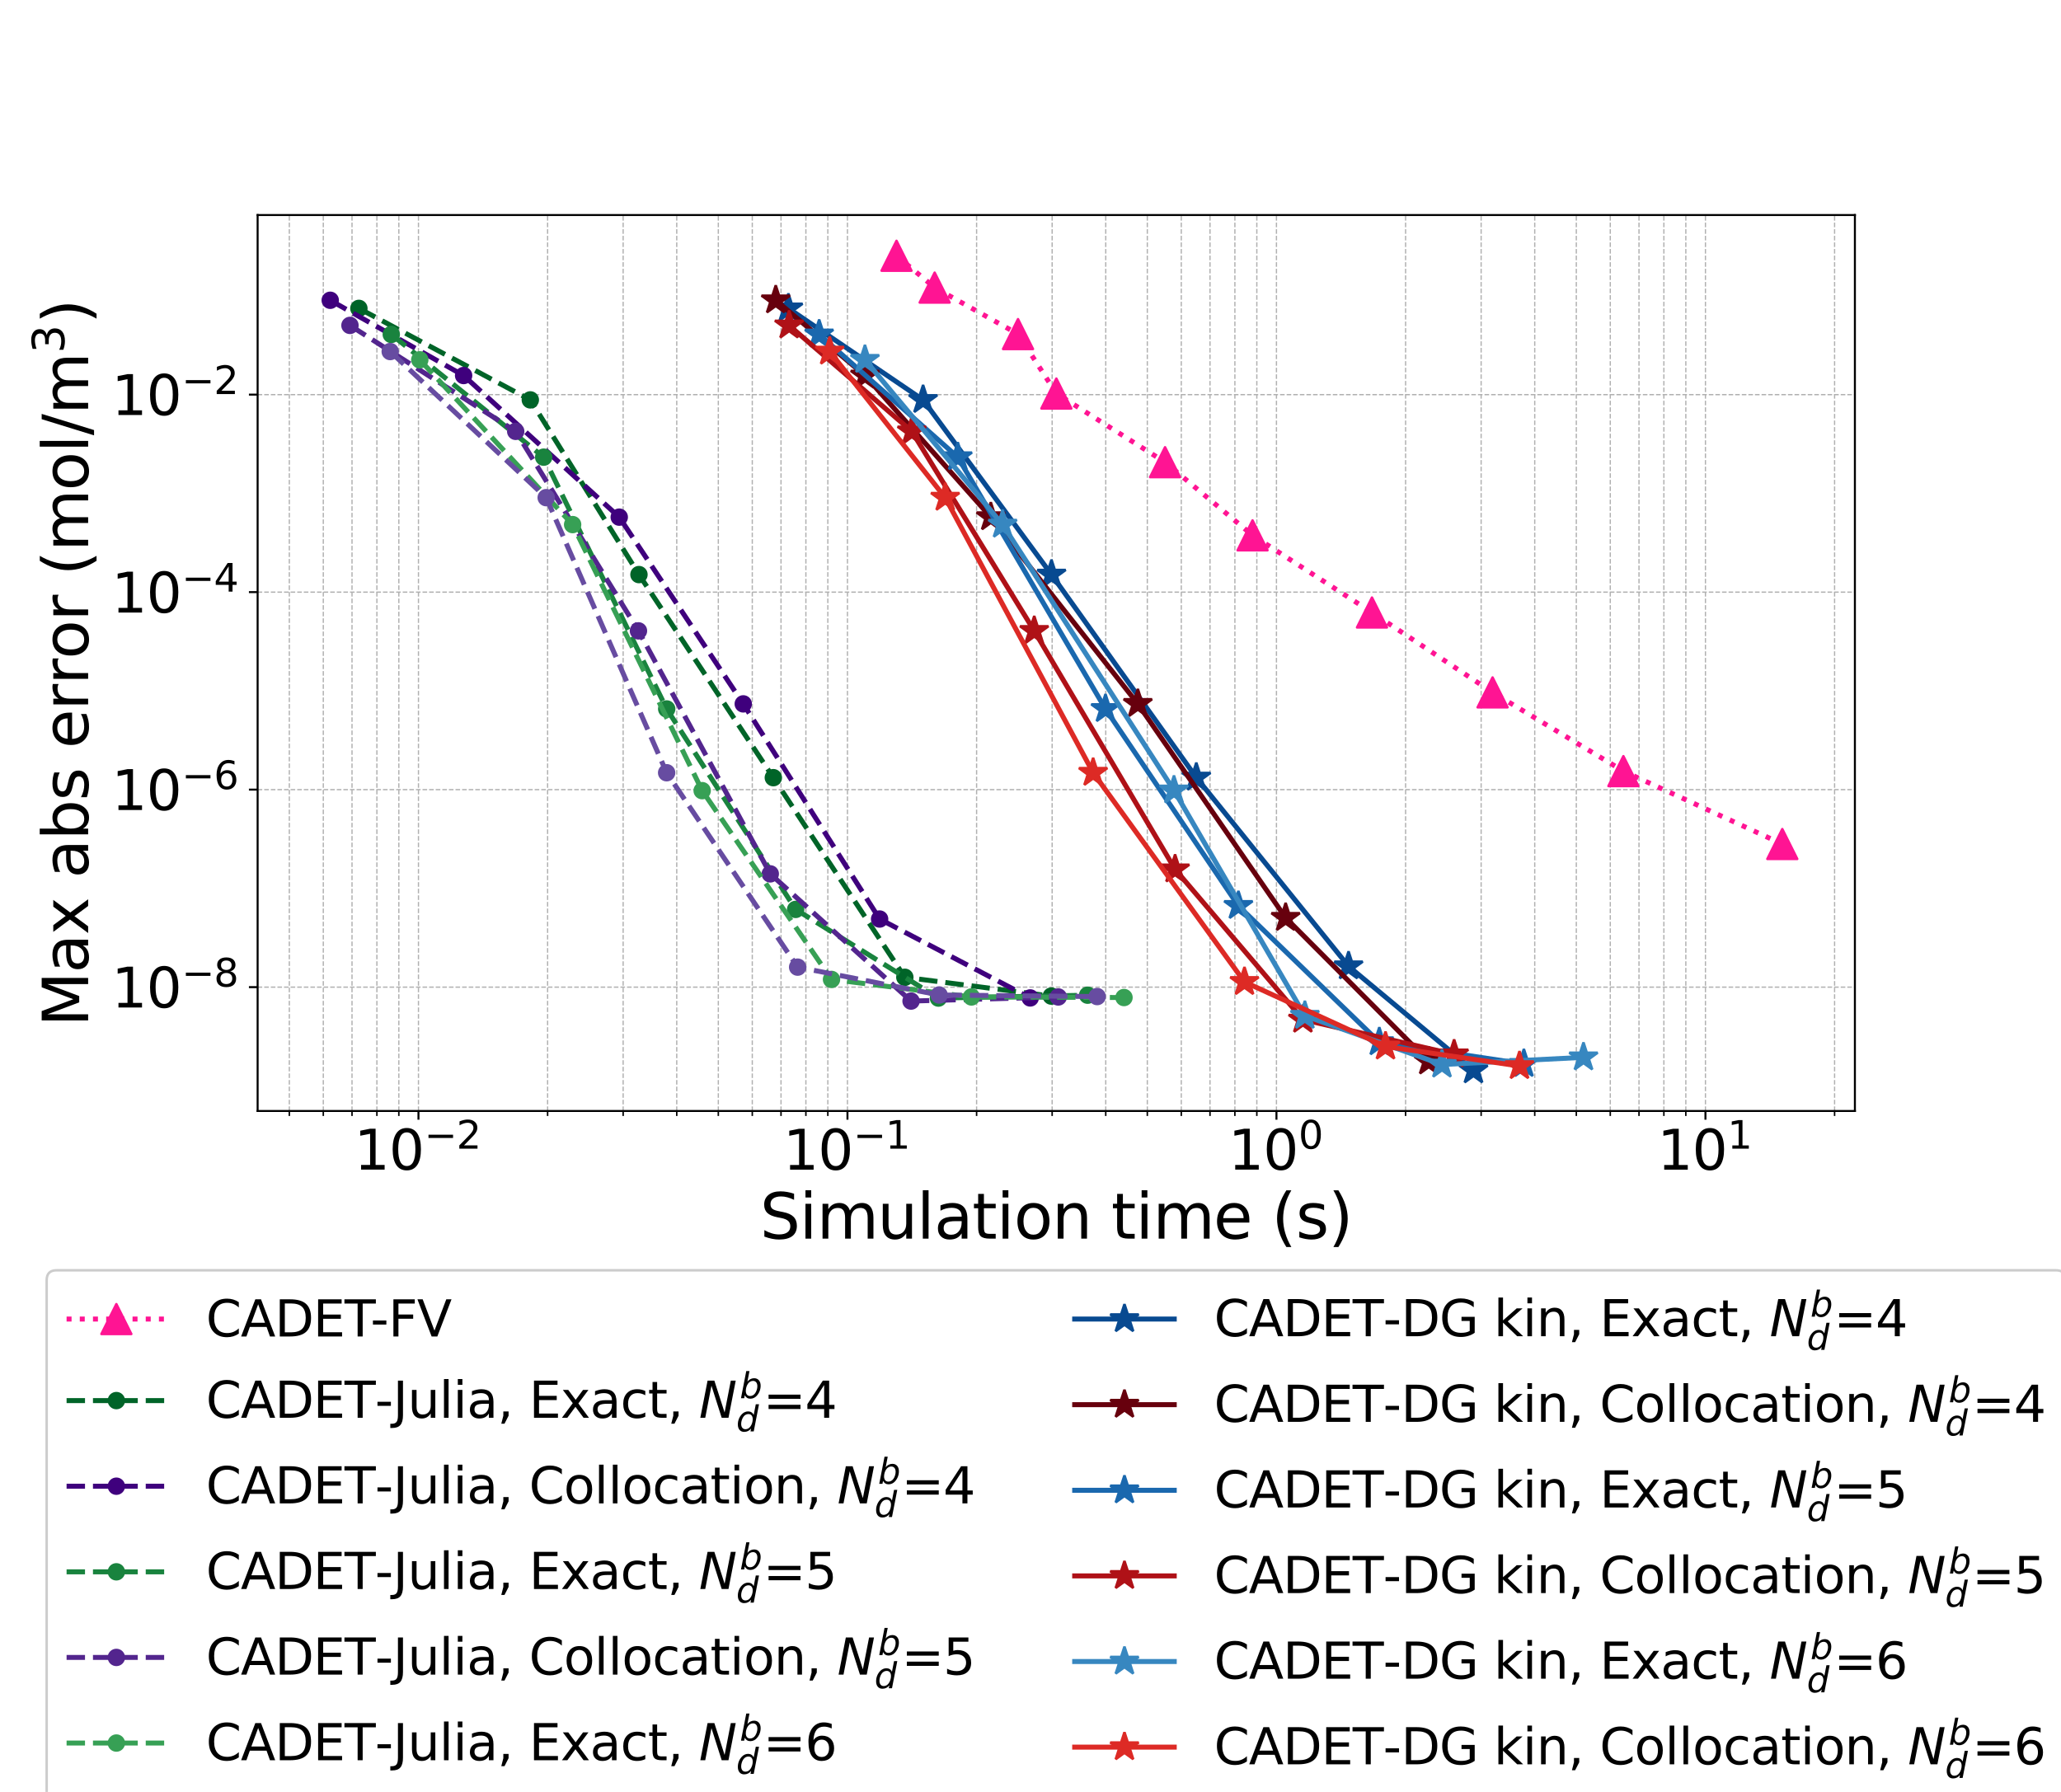 <?xml version="1.0" encoding="utf-8" standalone="no"?>
<!DOCTYPE svg PUBLIC "-//W3C//DTD SVG 1.1//EN"
  "http://www.w3.org/Graphics/SVG/1.1/DTD/svg11.dtd">
<svg xmlns:xlink="http://www.w3.org/1999/xlink" width="828pt" height="720pt" viewBox="0 0 828 720" xmlns="http://www.w3.org/2000/svg" version="1.1">
 <defs>
  <style type="text/css">*{stroke-linejoin: round; stroke-linecap: butt}</style>
 </defs>
 <g id="figure_1">
  <g id="patch_1">
   <path d="M 0 720 
L 828 720 
L 828 0 
L 0 0 
z
" style="fill: #ffffff"/>
  </g>
  <g id="axes_1">
   <g id="patch_2">
    <path d="M 103.5 446.4 
L 745.2 446.4 
L 745.2 86.4 
L 103.5 86.4 
z
" style="fill: #ffffff"/>
   </g>
   <g id="matplotlib.axis_1">
    <g id="xtick_1">
     <g id="line2d_1">
      <path d="M 168.118 446.4 
L 168.118 86.4 
" clip-path="url(#p2f5bcfce0a)" style="fill: none; stroke-dasharray: 1.85,0.8; stroke-dashoffset: 0; stroke: #b0b0b0; stroke-width: 0.5"/>
     </g>
     <g id="line2d_2">
      <defs>
       <path id="m7865e3c064" d="M 0 0 
L 0 3.5 
" style="stroke: #000000; stroke-width: 0.8"/>
      </defs>
      <g>
       <use xlink:href="#m7865e3c064" x="168.118" y="446.4" style="stroke: #000000; stroke-width: 0.8"/>
      </g>
     </g>
     <g id="text_1">
      <!-- $\mathdefault{10^{-2}}$ -->
      <g transform="translate(142.268 470.117) scale(0.22 -0.22)">
       <defs>
        <path id="DejaVuSans-31" d="M 794 531 
L 1825 531 
L 1825 4091 
L 703 3866 
L 703 4441 
L 1819 4666 
L 2450 4666 
L 2450 531 
L 3481 531 
L 3481 0 
L 794 0 
L 794 531 
z
" transform="scale(0.016)"/>
        <path id="DejaVuSans-30" d="M 2034 4250 
Q 1547 4250 1301 3770 
Q 1056 3291 1056 2328 
Q 1056 1369 1301 889 
Q 1547 409 2034 409 
Q 2525 409 2770 889 
Q 3016 1369 3016 2328 
Q 3016 3291 2770 3770 
Q 2525 4250 2034 4250 
z
M 2034 4750 
Q 2819 4750 3233 4129 
Q 3647 3509 3647 2328 
Q 3647 1150 3233 529 
Q 2819 -91 2034 -91 
Q 1250 -91 836 529 
Q 422 1150 422 2328 
Q 422 3509 836 4129 
Q 1250 4750 2034 4750 
z
" transform="scale(0.016)"/>
        <path id="DejaVuSans-2212" d="M 678 2272 
L 4684 2272 
L 4684 1741 
L 678 1741 
L 678 2272 
z
" transform="scale(0.016)"/>
        <path id="DejaVuSans-32" d="M 1228 531 
L 3431 531 
L 3431 0 
L 469 0 
L 469 531 
Q 828 903 1448 1529 
Q 2069 2156 2228 2338 
Q 2531 2678 2651 2914 
Q 2772 3150 2772 3378 
Q 2772 3750 2511 3984 
Q 2250 4219 1831 4219 
Q 1534 4219 1204 4116 
Q 875 4013 500 3803 
L 500 4441 
Q 881 4594 1212 4672 
Q 1544 4750 1819 4750 
Q 2544 4750 2975 4387 
Q 3406 4025 3406 3419 
Q 3406 3131 3298 2873 
Q 3191 2616 2906 2266 
Q 2828 2175 2409 1742 
Q 1991 1309 1228 531 
z
" transform="scale(0.016)"/>
       </defs>
       <use xlink:href="#DejaVuSans-31" transform="translate(0 0.766)"/>
       <use xlink:href="#DejaVuSans-30" transform="translate(63.623 0.766)"/>
       <use xlink:href="#DejaVuSans-2212" transform="translate(128.203 39.047) scale(0.7)"/>
       <use xlink:href="#DejaVuSans-32" transform="translate(186.855 39.047) scale(0.7)"/>
      </g>
     </g>
    </g>
    <g id="xtick_2">
     <g id="line2d_3">
      <path d="M 340.465 446.4 
L 340.465 86.4 
" clip-path="url(#p2f5bcfce0a)" style="fill: none; stroke-dasharray: 1.85,0.8; stroke-dashoffset: 0; stroke: #b0b0b0; stroke-width: 0.5"/>
     </g>
     <g id="line2d_4">
      <g>
       <use xlink:href="#m7865e3c064" x="340.465" y="446.4" style="stroke: #000000; stroke-width: 0.8"/>
      </g>
     </g>
     <g id="text_2">
      <!-- $\mathdefault{10^{-1}}$ -->
      <g transform="translate(314.615 470.117) scale(0.22 -0.22)">
       <use xlink:href="#DejaVuSans-31" transform="translate(0 0.684)"/>
       <use xlink:href="#DejaVuSans-30" transform="translate(63.623 0.684)"/>
       <use xlink:href="#DejaVuSans-2212" transform="translate(128.203 38.966) scale(0.7)"/>
       <use xlink:href="#DejaVuSans-31" transform="translate(186.855 38.966) scale(0.7)"/>
      </g>
     </g>
    </g>
    <g id="xtick_3">
     <g id="line2d_5">
      <path d="M 512.811 446.4 
L 512.811 86.4 
" clip-path="url(#p2f5bcfce0a)" style="fill: none; stroke-dasharray: 1.85,0.8; stroke-dashoffset: 0; stroke: #b0b0b0; stroke-width: 0.5"/>
     </g>
     <g id="line2d_6">
      <g>
       <use xlink:href="#m7865e3c064" x="512.811" y="446.4" style="stroke: #000000; stroke-width: 0.8"/>
      </g>
     </g>
     <g id="text_3">
      <!-- $\mathdefault{10^{0}}$ -->
      <g transform="translate(493.451 470.117) scale(0.22 -0.22)">
       <use xlink:href="#DejaVuSans-31" transform="translate(0 0.766)"/>
       <use xlink:href="#DejaVuSans-30" transform="translate(63.623 0.766)"/>
       <use xlink:href="#DejaVuSans-30" transform="translate(128.203 39.047) scale(0.7)"/>
      </g>
     </g>
    </g>
    <g id="xtick_4">
     <g id="line2d_7">
      <path d="M 685.158 446.4 
L 685.158 86.4 
" clip-path="url(#p2f5bcfce0a)" style="fill: none; stroke-dasharray: 1.85,0.8; stroke-dashoffset: 0; stroke: #b0b0b0; stroke-width: 0.5"/>
     </g>
     <g id="line2d_8">
      <g>
       <use xlink:href="#m7865e3c064" x="685.158" y="446.4" style="stroke: #000000; stroke-width: 0.8"/>
      </g>
     </g>
     <g id="text_4">
      <!-- $\mathdefault{10^{1}}$ -->
      <g transform="translate(665.798 470.117) scale(0.22 -0.22)">
       <use xlink:href="#DejaVuSans-31" transform="translate(0 0.684)"/>
       <use xlink:href="#DejaVuSans-30" transform="translate(63.623 0.684)"/>
       <use xlink:href="#DejaVuSans-31" transform="translate(128.203 38.966) scale(0.7)"/>
      </g>
     </g>
    </g>
    <g id="xtick_5">
     <g id="line2d_9">
      <path d="M 116.236 446.4 
L 116.236 86.4 
" clip-path="url(#p2f5bcfce0a)" style="fill: none; stroke-dasharray: 1.85,0.8; stroke-dashoffset: 0; stroke: #b0b0b0; stroke-width: 0.5"/>
     </g>
     <g id="line2d_10">
      <defs>
       <path id="ma82b1b57cc" d="M 0 0 
L 0 2 
" style="stroke: #000000; stroke-width: 0.6"/>
      </defs>
      <g>
       <use xlink:href="#ma82b1b57cc" x="116.236" y="446.4" style="stroke: #000000; stroke-width: 0.6"/>
      </g>
     </g>
    </g>
    <g id="xtick_6">
     <g id="line2d_11">
      <path d="M 129.883 446.4 
L 129.883 86.4 
" clip-path="url(#p2f5bcfce0a)" style="fill: none; stroke-dasharray: 1.85,0.8; stroke-dashoffset: 0; stroke: #b0b0b0; stroke-width: 0.5"/>
     </g>
     <g id="line2d_12">
      <g>
       <use xlink:href="#ma82b1b57cc" x="129.883" y="446.4" style="stroke: #000000; stroke-width: 0.6"/>
      </g>
     </g>
    </g>
    <g id="xtick_7">
     <g id="line2d_13">
      <path d="M 141.421 446.4 
L 141.421 86.4 
" clip-path="url(#p2f5bcfce0a)" style="fill: none; stroke-dasharray: 1.85,0.8; stroke-dashoffset: 0; stroke: #b0b0b0; stroke-width: 0.5"/>
     </g>
     <g id="line2d_14">
      <g>
       <use xlink:href="#ma82b1b57cc" x="141.421" y="446.4" style="stroke: #000000; stroke-width: 0.6"/>
      </g>
     </g>
    </g>
    <g id="xtick_8">
     <g id="line2d_15">
      <path d="M 151.415 446.4 
L 151.415 86.4 
" clip-path="url(#p2f5bcfce0a)" style="fill: none; stroke-dasharray: 1.85,0.8; stroke-dashoffset: 0; stroke: #b0b0b0; stroke-width: 0.5"/>
     </g>
     <g id="line2d_16">
      <g>
       <use xlink:href="#ma82b1b57cc" x="151.415" y="446.4" style="stroke: #000000; stroke-width: 0.6"/>
      </g>
     </g>
    </g>
    <g id="xtick_9">
     <g id="line2d_17">
      <path d="M 160.231 446.4 
L 160.231 86.4 
" clip-path="url(#p2f5bcfce0a)" style="fill: none; stroke-dasharray: 1.85,0.8; stroke-dashoffset: 0; stroke: #b0b0b0; stroke-width: 0.5"/>
     </g>
     <g id="line2d_18">
      <g>
       <use xlink:href="#ma82b1b57cc" x="160.231" y="446.4" style="stroke: #000000; stroke-width: 0.6"/>
      </g>
     </g>
    </g>
    <g id="xtick_10">
     <g id="line2d_19">
      <path d="M 219.999 446.4 
L 219.999 86.4 
" clip-path="url(#p2f5bcfce0a)" style="fill: none; stroke-dasharray: 1.85,0.8; stroke-dashoffset: 0; stroke: #b0b0b0; stroke-width: 0.5"/>
     </g>
     <g id="line2d_20">
      <g>
       <use xlink:href="#ma82b1b57cc" x="219.999" y="446.4" style="stroke: #000000; stroke-width: 0.6"/>
      </g>
     </g>
    </g>
    <g id="xtick_11">
     <g id="line2d_21">
      <path d="M 250.348 446.4 
L 250.348 86.4 
" clip-path="url(#p2f5bcfce0a)" style="fill: none; stroke-dasharray: 1.85,0.8; stroke-dashoffset: 0; stroke: #b0b0b0; stroke-width: 0.5"/>
     </g>
     <g id="line2d_22">
      <g>
       <use xlink:href="#ma82b1b57cc" x="250.348" y="446.4" style="stroke: #000000; stroke-width: 0.6"/>
      </g>
     </g>
    </g>
    <g id="xtick_12">
     <g id="line2d_23">
      <path d="M 271.881 446.4 
L 271.881 86.4 
" clip-path="url(#p2f5bcfce0a)" style="fill: none; stroke-dasharray: 1.85,0.8; stroke-dashoffset: 0; stroke: #b0b0b0; stroke-width: 0.5"/>
     </g>
     <g id="line2d_24">
      <g>
       <use xlink:href="#ma82b1b57cc" x="271.881" y="446.4" style="stroke: #000000; stroke-width: 0.6"/>
      </g>
     </g>
    </g>
    <g id="xtick_13">
     <g id="line2d_25">
      <path d="M 288.583 446.4 
L 288.583 86.4 
" clip-path="url(#p2f5bcfce0a)" style="fill: none; stroke-dasharray: 1.85,0.8; stroke-dashoffset: 0; stroke: #b0b0b0; stroke-width: 0.5"/>
     </g>
     <g id="line2d_26">
      <g>
       <use xlink:href="#ma82b1b57cc" x="288.583" y="446.4" style="stroke: #000000; stroke-width: 0.6"/>
      </g>
     </g>
    </g>
    <g id="xtick_14">
     <g id="line2d_27">
      <path d="M 302.23 446.4 
L 302.23 86.4 
" clip-path="url(#p2f5bcfce0a)" style="fill: none; stroke-dasharray: 1.85,0.8; stroke-dashoffset: 0; stroke: #b0b0b0; stroke-width: 0.5"/>
     </g>
     <g id="line2d_28">
      <g>
       <use xlink:href="#ma82b1b57cc" x="302.23" y="446.4" style="stroke: #000000; stroke-width: 0.6"/>
      </g>
     </g>
    </g>
    <g id="xtick_15">
     <g id="line2d_29">
      <path d="M 313.768 446.4 
L 313.768 86.4 
" clip-path="url(#p2f5bcfce0a)" style="fill: none; stroke-dasharray: 1.85,0.8; stroke-dashoffset: 0; stroke: #b0b0b0; stroke-width: 0.5"/>
     </g>
     <g id="line2d_30">
      <g>
       <use xlink:href="#ma82b1b57cc" x="313.768" y="446.4" style="stroke: #000000; stroke-width: 0.6"/>
      </g>
     </g>
    </g>
    <g id="xtick_16">
     <g id="line2d_31">
      <path d="M 323.762 446.4 
L 323.762 86.4 
" clip-path="url(#p2f5bcfce0a)" style="fill: none; stroke-dasharray: 1.85,0.8; stroke-dashoffset: 0; stroke: #b0b0b0; stroke-width: 0.5"/>
     </g>
     <g id="line2d_32">
      <g>
       <use xlink:href="#ma82b1b57cc" x="323.762" y="446.4" style="stroke: #000000; stroke-width: 0.6"/>
      </g>
     </g>
    </g>
    <g id="xtick_17">
     <g id="line2d_33">
      <path d="M 332.578 446.4 
L 332.578 86.4 
" clip-path="url(#p2f5bcfce0a)" style="fill: none; stroke-dasharray: 1.85,0.8; stroke-dashoffset: 0; stroke: #b0b0b0; stroke-width: 0.5"/>
     </g>
     <g id="line2d_34">
      <g>
       <use xlink:href="#ma82b1b57cc" x="332.578" y="446.4" style="stroke: #000000; stroke-width: 0.6"/>
      </g>
     </g>
    </g>
    <g id="xtick_18">
     <g id="line2d_35">
      <path d="M 392.346 446.4 
L 392.346 86.4 
" clip-path="url(#p2f5bcfce0a)" style="fill: none; stroke-dasharray: 1.85,0.8; stroke-dashoffset: 0; stroke: #b0b0b0; stroke-width: 0.5"/>
     </g>
     <g id="line2d_36">
      <g>
       <use xlink:href="#ma82b1b57cc" x="392.346" y="446.4" style="stroke: #000000; stroke-width: 0.6"/>
      </g>
     </g>
    </g>
    <g id="xtick_19">
     <g id="line2d_37">
      <path d="M 422.695 446.4 
L 422.695 86.4 
" clip-path="url(#p2f5bcfce0a)" style="fill: none; stroke-dasharray: 1.85,0.8; stroke-dashoffset: 0; stroke: #b0b0b0; stroke-width: 0.5"/>
     </g>
     <g id="line2d_38">
      <g>
       <use xlink:href="#ma82b1b57cc" x="422.695" y="446.4" style="stroke: #000000; stroke-width: 0.6"/>
      </g>
     </g>
    </g>
    <g id="xtick_20">
     <g id="line2d_39">
      <path d="M 444.228 446.4 
L 444.228 86.4 
" clip-path="url(#p2f5bcfce0a)" style="fill: none; stroke-dasharray: 1.85,0.8; stroke-dashoffset: 0; stroke: #b0b0b0; stroke-width: 0.5"/>
     </g>
     <g id="line2d_40">
      <g>
       <use xlink:href="#ma82b1b57cc" x="444.228" y="446.4" style="stroke: #000000; stroke-width: 0.6"/>
      </g>
     </g>
    </g>
    <g id="xtick_21">
     <g id="line2d_41">
      <path d="M 460.93 446.4 
L 460.93 86.4 
" clip-path="url(#p2f5bcfce0a)" style="fill: none; stroke-dasharray: 1.85,0.8; stroke-dashoffset: 0; stroke: #b0b0b0; stroke-width: 0.5"/>
     </g>
     <g id="line2d_42">
      <g>
       <use xlink:href="#ma82b1b57cc" x="460.93" y="446.4" style="stroke: #000000; stroke-width: 0.6"/>
      </g>
     </g>
    </g>
    <g id="xtick_22">
     <g id="line2d_43">
      <path d="M 474.577 446.4 
L 474.577 86.4 
" clip-path="url(#p2f5bcfce0a)" style="fill: none; stroke-dasharray: 1.85,0.8; stroke-dashoffset: 0; stroke: #b0b0b0; stroke-width: 0.5"/>
     </g>
     <g id="line2d_44">
      <g>
       <use xlink:href="#ma82b1b57cc" x="474.577" y="446.4" style="stroke: #000000; stroke-width: 0.6"/>
      </g>
     </g>
    </g>
    <g id="xtick_23">
     <g id="line2d_45">
      <path d="M 486.115 446.4 
L 486.115 86.4 
" clip-path="url(#p2f5bcfce0a)" style="fill: none; stroke-dasharray: 1.85,0.8; stroke-dashoffset: 0; stroke: #b0b0b0; stroke-width: 0.5"/>
     </g>
     <g id="line2d_46">
      <g>
       <use xlink:href="#ma82b1b57cc" x="486.115" y="446.4" style="stroke: #000000; stroke-width: 0.6"/>
      </g>
     </g>
    </g>
    <g id="xtick_24">
     <g id="line2d_47">
      <path d="M 496.109 446.4 
L 496.109 86.4 
" clip-path="url(#p2f5bcfce0a)" style="fill: none; stroke-dasharray: 1.85,0.8; stroke-dashoffset: 0; stroke: #b0b0b0; stroke-width: 0.5"/>
     </g>
     <g id="line2d_48">
      <g>
       <use xlink:href="#ma82b1b57cc" x="496.109" y="446.4" style="stroke: #000000; stroke-width: 0.6"/>
      </g>
     </g>
    </g>
    <g id="xtick_25">
     <g id="line2d_49">
      <path d="M 504.925 446.4 
L 504.925 86.4 
" clip-path="url(#p2f5bcfce0a)" style="fill: none; stroke-dasharray: 1.85,0.8; stroke-dashoffset: 0; stroke: #b0b0b0; stroke-width: 0.5"/>
     </g>
     <g id="line2d_50">
      <g>
       <use xlink:href="#ma82b1b57cc" x="504.925" y="446.4" style="stroke: #000000; stroke-width: 0.6"/>
      </g>
     </g>
    </g>
    <g id="xtick_26">
     <g id="line2d_51">
      <path d="M 564.693 446.4 
L 564.693 86.4 
" clip-path="url(#p2f5bcfce0a)" style="fill: none; stroke-dasharray: 1.85,0.8; stroke-dashoffset: 0; stroke: #b0b0b0; stroke-width: 0.5"/>
     </g>
     <g id="line2d_52">
      <g>
       <use xlink:href="#ma82b1b57cc" x="564.693" y="446.4" style="stroke: #000000; stroke-width: 0.6"/>
      </g>
     </g>
    </g>
    <g id="xtick_27">
     <g id="line2d_53">
      <path d="M 595.042 446.4 
L 595.042 86.4 
" clip-path="url(#p2f5bcfce0a)" style="fill: none; stroke-dasharray: 1.85,0.8; stroke-dashoffset: 0; stroke: #b0b0b0; stroke-width: 0.5"/>
     </g>
     <g id="line2d_54">
      <g>
       <use xlink:href="#ma82b1b57cc" x="595.042" y="446.4" style="stroke: #000000; stroke-width: 0.6"/>
      </g>
     </g>
    </g>
    <g id="xtick_28">
     <g id="line2d_55">
      <path d="M 616.575 446.4 
L 616.575 86.4 
" clip-path="url(#p2f5bcfce0a)" style="fill: none; stroke-dasharray: 1.85,0.8; stroke-dashoffset: 0; stroke: #b0b0b0; stroke-width: 0.5"/>
     </g>
     <g id="line2d_56">
      <g>
       <use xlink:href="#ma82b1b57cc" x="616.575" y="446.4" style="stroke: #000000; stroke-width: 0.6"/>
      </g>
     </g>
    </g>
    <g id="xtick_29">
     <g id="line2d_57">
      <path d="M 633.277 446.4 
L 633.277 86.4 
" clip-path="url(#p2f5bcfce0a)" style="fill: none; stroke-dasharray: 1.85,0.8; stroke-dashoffset: 0; stroke: #b0b0b0; stroke-width: 0.5"/>
     </g>
     <g id="line2d_58">
      <g>
       <use xlink:href="#ma82b1b57cc" x="633.277" y="446.4" style="stroke: #000000; stroke-width: 0.6"/>
      </g>
     </g>
    </g>
    <g id="xtick_30">
     <g id="line2d_59">
      <path d="M 646.923 446.4 
L 646.923 86.4 
" clip-path="url(#p2f5bcfce0a)" style="fill: none; stroke-dasharray: 1.85,0.8; stroke-dashoffset: 0; stroke: #b0b0b0; stroke-width: 0.5"/>
     </g>
     <g id="line2d_60">
      <g>
       <use xlink:href="#ma82b1b57cc" x="646.923" y="446.4" style="stroke: #000000; stroke-width: 0.6"/>
      </g>
     </g>
    </g>
    <g id="xtick_31">
     <g id="line2d_61">
      <path d="M 658.462 446.4 
L 658.462 86.4 
" clip-path="url(#p2f5bcfce0a)" style="fill: none; stroke-dasharray: 1.85,0.8; stroke-dashoffset: 0; stroke: #b0b0b0; stroke-width: 0.5"/>
     </g>
     <g id="line2d_62">
      <g>
       <use xlink:href="#ma82b1b57cc" x="658.462" y="446.4" style="stroke: #000000; stroke-width: 0.6"/>
      </g>
     </g>
    </g>
    <g id="xtick_32">
     <g id="line2d_63">
      <path d="M 668.456 446.4 
L 668.456 86.4 
" clip-path="url(#p2f5bcfce0a)" style="fill: none; stroke-dasharray: 1.85,0.8; stroke-dashoffset: 0; stroke: #b0b0b0; stroke-width: 0.5"/>
     </g>
     <g id="line2d_64">
      <g>
       <use xlink:href="#ma82b1b57cc" x="668.456" y="446.4" style="stroke: #000000; stroke-width: 0.6"/>
      </g>
     </g>
    </g>
    <g id="xtick_33">
     <g id="line2d_65">
      <path d="M 677.272 446.4 
L 677.272 86.4 
" clip-path="url(#p2f5bcfce0a)" style="fill: none; stroke-dasharray: 1.85,0.8; stroke-dashoffset: 0; stroke: #b0b0b0; stroke-width: 0.5"/>
     </g>
     <g id="line2d_66">
      <g>
       <use xlink:href="#ma82b1b57cc" x="677.272" y="446.4" style="stroke: #000000; stroke-width: 0.6"/>
      </g>
     </g>
    </g>
    <g id="xtick_34">
     <g id="line2d_67">
      <path d="M 737.04 446.4 
L 737.04 86.4 
" clip-path="url(#p2f5bcfce0a)" style="fill: none; stroke-dasharray: 1.85,0.8; stroke-dashoffset: 0; stroke: #b0b0b0; stroke-width: 0.5"/>
     </g>
     <g id="line2d_68">
      <g>
       <use xlink:href="#ma82b1b57cc" x="737.04" y="446.4" style="stroke: #000000; stroke-width: 0.6"/>
      </g>
     </g>
    </g>
    <g id="text_5">
     <!-- Simulation time (s) -->
     <g transform="translate(305.317 497.688) scale(0.25 -0.25)">
      <defs>
       <path id="DejaVuSans-53" d="M 3425 4513 
L 3425 3897 
Q 3066 4069 2747 4153 
Q 2428 4238 2131 4238 
Q 1616 4238 1336 4038 
Q 1056 3838 1056 3469 
Q 1056 3159 1242 3001 
Q 1428 2844 1947 2747 
L 2328 2669 
Q 3034 2534 3370 2195 
Q 3706 1856 3706 1288 
Q 3706 609 3251 259 
Q 2797 -91 1919 -91 
Q 1588 -91 1214 -16 
Q 841 59 441 206 
L 441 856 
Q 825 641 1194 531 
Q 1563 422 1919 422 
Q 2459 422 2753 634 
Q 3047 847 3047 1241 
Q 3047 1584 2836 1778 
Q 2625 1972 2144 2069 
L 1759 2144 
Q 1053 2284 737 2584 
Q 422 2884 422 3419 
Q 422 4038 858 4394 
Q 1294 4750 2059 4750 
Q 2388 4750 2728 4690 
Q 3069 4631 3425 4513 
z
" transform="scale(0.016)"/>
       <path id="DejaVuSans-69" d="M 603 3500 
L 1178 3500 
L 1178 0 
L 603 0 
L 603 3500 
z
M 603 4863 
L 1178 4863 
L 1178 4134 
L 603 4134 
L 603 4863 
z
" transform="scale(0.016)"/>
       <path id="DejaVuSans-6d" d="M 3328 2828 
Q 3544 3216 3844 3400 
Q 4144 3584 4550 3584 
Q 5097 3584 5394 3201 
Q 5691 2819 5691 2113 
L 5691 0 
L 5113 0 
L 5113 2094 
Q 5113 2597 4934 2840 
Q 4756 3084 4391 3084 
Q 3944 3084 3684 2787 
Q 3425 2491 3425 1978 
L 3425 0 
L 2847 0 
L 2847 2094 
Q 2847 2600 2669 2842 
Q 2491 3084 2119 3084 
Q 1678 3084 1418 2786 
Q 1159 2488 1159 1978 
L 1159 0 
L 581 0 
L 581 3500 
L 1159 3500 
L 1159 2956 
Q 1356 3278 1631 3431 
Q 1906 3584 2284 3584 
Q 2666 3584 2933 3390 
Q 3200 3197 3328 2828 
z
" transform="scale(0.016)"/>
       <path id="DejaVuSans-75" d="M 544 1381 
L 544 3500 
L 1119 3500 
L 1119 1403 
Q 1119 906 1312 657 
Q 1506 409 1894 409 
Q 2359 409 2629 706 
Q 2900 1003 2900 1516 
L 2900 3500 
L 3475 3500 
L 3475 0 
L 2900 0 
L 2900 538 
Q 2691 219 2414 64 
Q 2138 -91 1772 -91 
Q 1169 -91 856 284 
Q 544 659 544 1381 
z
M 1991 3584 
L 1991 3584 
z
" transform="scale(0.016)"/>
       <path id="DejaVuSans-6c" d="M 603 4863 
L 1178 4863 
L 1178 0 
L 603 0 
L 603 4863 
z
" transform="scale(0.016)"/>
       <path id="DejaVuSans-61" d="M 2194 1759 
Q 1497 1759 1228 1600 
Q 959 1441 959 1056 
Q 959 750 1161 570 
Q 1363 391 1709 391 
Q 2188 391 2477 730 
Q 2766 1069 2766 1631 
L 2766 1759 
L 2194 1759 
z
M 3341 1997 
L 3341 0 
L 2766 0 
L 2766 531 
Q 2569 213 2275 61 
Q 1981 -91 1556 -91 
Q 1019 -91 701 211 
Q 384 513 384 1019 
Q 384 1609 779 1909 
Q 1175 2209 1959 2209 
L 2766 2209 
L 2766 2266 
Q 2766 2663 2505 2880 
Q 2244 3097 1772 3097 
Q 1472 3097 1187 3025 
Q 903 2953 641 2809 
L 641 3341 
Q 956 3463 1253 3523 
Q 1550 3584 1831 3584 
Q 2591 3584 2966 3190 
Q 3341 2797 3341 1997 
z
" transform="scale(0.016)"/>
       <path id="DejaVuSans-74" d="M 1172 4494 
L 1172 3500 
L 2356 3500 
L 2356 3053 
L 1172 3053 
L 1172 1153 
Q 1172 725 1289 603 
Q 1406 481 1766 481 
L 2356 481 
L 2356 0 
L 1766 0 
Q 1100 0 847 248 
Q 594 497 594 1153 
L 594 3053 
L 172 3053 
L 172 3500 
L 594 3500 
L 594 4494 
L 1172 4494 
z
" transform="scale(0.016)"/>
       <path id="DejaVuSans-6f" d="M 1959 3097 
Q 1497 3097 1228 2736 
Q 959 2375 959 1747 
Q 959 1119 1226 758 
Q 1494 397 1959 397 
Q 2419 397 2687 759 
Q 2956 1122 2956 1747 
Q 2956 2369 2687 2733 
Q 2419 3097 1959 3097 
z
M 1959 3584 
Q 2709 3584 3137 3096 
Q 3566 2609 3566 1747 
Q 3566 888 3137 398 
Q 2709 -91 1959 -91 
Q 1206 -91 779 398 
Q 353 888 353 1747 
Q 353 2609 779 3096 
Q 1206 3584 1959 3584 
z
" transform="scale(0.016)"/>
       <path id="DejaVuSans-6e" d="M 3513 2113 
L 3513 0 
L 2938 0 
L 2938 2094 
Q 2938 2591 2744 2837 
Q 2550 3084 2163 3084 
Q 1697 3084 1428 2787 
Q 1159 2491 1159 1978 
L 1159 0 
L 581 0 
L 581 3500 
L 1159 3500 
L 1159 2956 
Q 1366 3272 1645 3428 
Q 1925 3584 2291 3584 
Q 2894 3584 3203 3211 
Q 3513 2838 3513 2113 
z
" transform="scale(0.016)"/>
       <path id="DejaVuSans-20" transform="scale(0.016)"/>
       <path id="DejaVuSans-65" d="M 3597 1894 
L 3597 1613 
L 953 1613 
Q 991 1019 1311 708 
Q 1631 397 2203 397 
Q 2534 397 2845 478 
Q 3156 559 3463 722 
L 3463 178 
Q 3153 47 2828 -22 
Q 2503 -91 2169 -91 
Q 1331 -91 842 396 
Q 353 884 353 1716 
Q 353 2575 817 3079 
Q 1281 3584 2069 3584 
Q 2775 3584 3186 3129 
Q 3597 2675 3597 1894 
z
M 3022 2063 
Q 3016 2534 2758 2815 
Q 2500 3097 2075 3097 
Q 1594 3097 1305 2825 
Q 1016 2553 972 2059 
L 3022 2063 
z
" transform="scale(0.016)"/>
       <path id="DejaVuSans-28" d="M 1984 4856 
Q 1566 4138 1362 3434 
Q 1159 2731 1159 2009 
Q 1159 1288 1364 580 
Q 1569 -128 1984 -844 
L 1484 -844 
Q 1016 -109 783 600 
Q 550 1309 550 2009 
Q 550 2706 781 3412 
Q 1013 4119 1484 4856 
L 1984 4856 
z
" transform="scale(0.016)"/>
       <path id="DejaVuSans-73" d="M 2834 3397 
L 2834 2853 
Q 2591 2978 2328 3040 
Q 2066 3103 1784 3103 
Q 1356 3103 1142 2972 
Q 928 2841 928 2578 
Q 928 2378 1081 2264 
Q 1234 2150 1697 2047 
L 1894 2003 
Q 2506 1872 2764 1633 
Q 3022 1394 3022 966 
Q 3022 478 2636 193 
Q 2250 -91 1575 -91 
Q 1294 -91 989 -36 
Q 684 19 347 128 
L 347 722 
Q 666 556 975 473 
Q 1284 391 1588 391 
Q 1994 391 2212 530 
Q 2431 669 2431 922 
Q 2431 1156 2273 1281 
Q 2116 1406 1581 1522 
L 1381 1569 
Q 847 1681 609 1914 
Q 372 2147 372 2553 
Q 372 3047 722 3315 
Q 1072 3584 1716 3584 
Q 2034 3584 2315 3537 
Q 2597 3491 2834 3397 
z
" transform="scale(0.016)"/>
       <path id="DejaVuSans-29" d="M 513 4856 
L 1013 4856 
Q 1481 4119 1714 3412 
Q 1947 2706 1947 2009 
Q 1947 1309 1714 600 
Q 1481 -109 1013 -844 
L 513 -844 
Q 928 -128 1133 580 
Q 1338 1288 1338 2009 
Q 1338 2731 1133 3434 
Q 928 4138 513 4856 
z
" transform="scale(0.016)"/>
      </defs>
      <use xlink:href="#DejaVuSans-53"/>
      <use xlink:href="#DejaVuSans-69" x="63.477"/>
      <use xlink:href="#DejaVuSans-6d" x="91.26"/>
      <use xlink:href="#DejaVuSans-75" x="188.672"/>
      <use xlink:href="#DejaVuSans-6c" x="252.051"/>
      <use xlink:href="#DejaVuSans-61" x="279.834"/>
      <use xlink:href="#DejaVuSans-74" x="341.113"/>
      <use xlink:href="#DejaVuSans-69" x="380.322"/>
      <use xlink:href="#DejaVuSans-6f" x="408.105"/>
      <use xlink:href="#DejaVuSans-6e" x="469.287"/>
      <use xlink:href="#DejaVuSans-20" x="532.666"/>
      <use xlink:href="#DejaVuSans-74" x="564.453"/>
      <use xlink:href="#DejaVuSans-69" x="603.662"/>
      <use xlink:href="#DejaVuSans-6d" x="631.445"/>
      <use xlink:href="#DejaVuSans-65" x="728.857"/>
      <use xlink:href="#DejaVuSans-20" x="790.381"/>
      <use xlink:href="#DejaVuSans-28" x="822.168"/>
      <use xlink:href="#DejaVuSans-73" x="861.182"/>
      <use xlink:href="#DejaVuSans-29" x="913.281"/>
     </g>
    </g>
   </g>
   <g id="matplotlib.axis_2">
    <g id="ytick_1">
     <g id="line2d_69">
      <path d="M 103.5 396.633 
L 745.2 396.633 
" clip-path="url(#p2f5bcfce0a)" style="fill: none; stroke-dasharray: 1.85,0.8; stroke-dashoffset: 0; stroke: #b0b0b0; stroke-width: 0.5"/>
     </g>
     <g id="line2d_70">
      <defs>
       <path id="m615029848e" d="M 0 0 
L -3.5 0 
" style="stroke: #000000; stroke-width: 0.8"/>
      </defs>
      <g>
       <use xlink:href="#m615029848e" x="103.5" y="396.633" style="stroke: #000000; stroke-width: 0.8"/>
      </g>
     </g>
     <g id="text_6">
      <!-- $\mathdefault{10^{-8}}$ -->
      <g transform="translate(44.8 404.992) scale(0.22 -0.22)">
       <defs>
        <path id="DejaVuSans-38" d="M 2034 2216 
Q 1584 2216 1326 1975 
Q 1069 1734 1069 1313 
Q 1069 891 1326 650 
Q 1584 409 2034 409 
Q 2484 409 2743 651 
Q 3003 894 3003 1313 
Q 3003 1734 2745 1975 
Q 2488 2216 2034 2216 
z
M 1403 2484 
Q 997 2584 770 2862 
Q 544 3141 544 3541 
Q 544 4100 942 4425 
Q 1341 4750 2034 4750 
Q 2731 4750 3128 4425 
Q 3525 4100 3525 3541 
Q 3525 3141 3298 2862 
Q 3072 2584 2669 2484 
Q 3125 2378 3379 2068 
Q 3634 1759 3634 1313 
Q 3634 634 3220 271 
Q 2806 -91 2034 -91 
Q 1263 -91 848 271 
Q 434 634 434 1313 
Q 434 1759 690 2068 
Q 947 2378 1403 2484 
z
M 1172 3481 
Q 1172 3119 1398 2916 
Q 1625 2713 2034 2713 
Q 2441 2713 2670 2916 
Q 2900 3119 2900 3481 
Q 2900 3844 2670 4047 
Q 2441 4250 2034 4250 
Q 1625 4250 1398 4047 
Q 1172 3844 1172 3481 
z
" transform="scale(0.016)"/>
       </defs>
       <use xlink:href="#DejaVuSans-31" transform="translate(0 0.766)"/>
       <use xlink:href="#DejaVuSans-30" transform="translate(63.623 0.766)"/>
       <use xlink:href="#DejaVuSans-2212" transform="translate(128.203 39.047) scale(0.7)"/>
       <use xlink:href="#DejaVuSans-38" transform="translate(186.855 39.047) scale(0.7)"/>
      </g>
     </g>
    </g>
    <g id="ytick_2">
     <g id="line2d_71">
      <path d="M 103.5 317.276 
L 745.2 317.276 
" clip-path="url(#p2f5bcfce0a)" style="fill: none; stroke-dasharray: 1.85,0.8; stroke-dashoffset: 0; stroke: #b0b0b0; stroke-width: 0.5"/>
     </g>
     <g id="line2d_72">
      <g>
       <use xlink:href="#m615029848e" x="103.5" y="317.276" style="stroke: #000000; stroke-width: 0.8"/>
      </g>
     </g>
     <g id="text_7">
      <!-- $\mathdefault{10^{-6}}$ -->
      <g transform="translate(44.8 325.635) scale(0.22 -0.22)">
       <defs>
        <path id="DejaVuSans-36" d="M 2113 2584 
Q 1688 2584 1439 2293 
Q 1191 2003 1191 1497 
Q 1191 994 1439 701 
Q 1688 409 2113 409 
Q 2538 409 2786 701 
Q 3034 994 3034 1497 
Q 3034 2003 2786 2293 
Q 2538 2584 2113 2584 
z
M 3366 4563 
L 3366 3988 
Q 3128 4100 2886 4159 
Q 2644 4219 2406 4219 
Q 1781 4219 1451 3797 
Q 1122 3375 1075 2522 
Q 1259 2794 1537 2939 
Q 1816 3084 2150 3084 
Q 2853 3084 3261 2657 
Q 3669 2231 3669 1497 
Q 3669 778 3244 343 
Q 2819 -91 2113 -91 
Q 1303 -91 875 529 
Q 447 1150 447 2328 
Q 447 3434 972 4092 
Q 1497 4750 2381 4750 
Q 2619 4750 2861 4703 
Q 3103 4656 3366 4563 
z
" transform="scale(0.016)"/>
       </defs>
       <use xlink:href="#DejaVuSans-31" transform="translate(0 0.766)"/>
       <use xlink:href="#DejaVuSans-30" transform="translate(63.623 0.766)"/>
       <use xlink:href="#DejaVuSans-2212" transform="translate(128.203 39.047) scale(0.7)"/>
       <use xlink:href="#DejaVuSans-36" transform="translate(186.855 39.047) scale(0.7)"/>
      </g>
     </g>
    </g>
    <g id="ytick_3">
     <g id="line2d_73">
      <path d="M 103.5 237.919 
L 745.2 237.919 
" clip-path="url(#p2f5bcfce0a)" style="fill: none; stroke-dasharray: 1.85,0.8; stroke-dashoffset: 0; stroke: #b0b0b0; stroke-width: 0.5"/>
     </g>
     <g id="line2d_74">
      <g>
       <use xlink:href="#m615029848e" x="103.5" y="237.919" style="stroke: #000000; stroke-width: 0.8"/>
      </g>
     </g>
     <g id="text_8">
      <!-- $\mathdefault{10^{-4}}$ -->
      <g transform="translate(44.8 246.277) scale(0.22 -0.22)">
       <defs>
        <path id="DejaVuSans-34" d="M 2419 4116 
L 825 1625 
L 2419 1625 
L 2419 4116 
z
M 2253 4666 
L 3047 4666 
L 3047 1625 
L 3713 1625 
L 3713 1100 
L 3047 1100 
L 3047 0 
L 2419 0 
L 2419 1100 
L 313 1100 
L 313 1709 
L 2253 4666 
z
" transform="scale(0.016)"/>
       </defs>
       <use xlink:href="#DejaVuSans-31" transform="translate(0 0.684)"/>
       <use xlink:href="#DejaVuSans-30" transform="translate(63.623 0.684)"/>
       <use xlink:href="#DejaVuSans-2212" transform="translate(128.203 38.966) scale(0.7)"/>
       <use xlink:href="#DejaVuSans-34" transform="translate(186.855 38.966) scale(0.7)"/>
      </g>
     </g>
    </g>
    <g id="ytick_4">
     <g id="line2d_75">
      <path d="M 103.5 158.562 
L 745.2 158.562 
" clip-path="url(#p2f5bcfce0a)" style="fill: none; stroke-dasharray: 1.85,0.8; stroke-dashoffset: 0; stroke: #b0b0b0; stroke-width: 0.5"/>
     </g>
     <g id="line2d_76">
      <g>
       <use xlink:href="#m615029848e" x="103.5" y="158.562" style="stroke: #000000; stroke-width: 0.8"/>
      </g>
     </g>
     <g id="text_9">
      <!-- $\mathdefault{10^{-2}}$ -->
      <g transform="translate(44.8 166.92) scale(0.22 -0.22)">
       <use xlink:href="#DejaVuSans-31" transform="translate(0 0.766)"/>
       <use xlink:href="#DejaVuSans-30" transform="translate(63.623 0.766)"/>
       <use xlink:href="#DejaVuSans-2212" transform="translate(128.203 39.047) scale(0.7)"/>
       <use xlink:href="#DejaVuSans-32" transform="translate(186.855 39.047) scale(0.7)"/>
      </g>
     </g>
    </g>
    <g id="text_10">
     <!-- Max abs error (mol/m$^3$) -->
     <g transform="translate(35.601 412.525) rotate(-90) scale(0.25 -0.25)">
      <defs>
       <path id="DejaVuSans-4d" d="M 628 4666 
L 1569 4666 
L 2759 1491 
L 3956 4666 
L 4897 4666 
L 4897 0 
L 4281 0 
L 4281 4097 
L 3078 897 
L 2444 897 
L 1241 4097 
L 1241 0 
L 628 0 
L 628 4666 
z
" transform="scale(0.016)"/>
       <path id="DejaVuSans-78" d="M 3513 3500 
L 2247 1797 
L 3578 0 
L 2900 0 
L 1881 1375 
L 863 0 
L 184 0 
L 1544 1831 
L 300 3500 
L 978 3500 
L 1906 2253 
L 2834 3500 
L 3513 3500 
z
" transform="scale(0.016)"/>
       <path id="DejaVuSans-62" d="M 3116 1747 
Q 3116 2381 2855 2742 
Q 2594 3103 2138 3103 
Q 1681 3103 1420 2742 
Q 1159 2381 1159 1747 
Q 1159 1113 1420 752 
Q 1681 391 2138 391 
Q 2594 391 2855 752 
Q 3116 1113 3116 1747 
z
M 1159 2969 
Q 1341 3281 1617 3432 
Q 1894 3584 2278 3584 
Q 2916 3584 3314 3078 
Q 3713 2572 3713 1747 
Q 3713 922 3314 415 
Q 2916 -91 2278 -91 
Q 1894 -91 1617 61 
Q 1341 213 1159 525 
L 1159 0 
L 581 0 
L 581 4863 
L 1159 4863 
L 1159 2969 
z
" transform="scale(0.016)"/>
       <path id="DejaVuSans-72" d="M 2631 2963 
Q 2534 3019 2420 3045 
Q 2306 3072 2169 3072 
Q 1681 3072 1420 2755 
Q 1159 2438 1159 1844 
L 1159 0 
L 581 0 
L 581 3500 
L 1159 3500 
L 1159 2956 
Q 1341 3275 1631 3429 
Q 1922 3584 2338 3584 
Q 2397 3584 2469 3576 
Q 2541 3569 2628 3553 
L 2631 2963 
z
" transform="scale(0.016)"/>
       <path id="DejaVuSans-2f" d="M 1625 4666 
L 2156 4666 
L 531 -594 
L 0 -594 
L 1625 4666 
z
" transform="scale(0.016)"/>
       <path id="DejaVuSans-33" d="M 2597 2516 
Q 3050 2419 3304 2112 
Q 3559 1806 3559 1356 
Q 3559 666 3084 287 
Q 2609 -91 1734 -91 
Q 1441 -91 1130 -33 
Q 819 25 488 141 
L 488 750 
Q 750 597 1062 519 
Q 1375 441 1716 441 
Q 2309 441 2620 675 
Q 2931 909 2931 1356 
Q 2931 1769 2642 2001 
Q 2353 2234 1838 2234 
L 1294 2234 
L 1294 2753 
L 1863 2753 
Q 2328 2753 2575 2939 
Q 2822 3125 2822 3475 
Q 2822 3834 2567 4026 
Q 2313 4219 1838 4219 
Q 1578 4219 1281 4162 
Q 984 4106 628 3988 
L 628 4550 
Q 988 4650 1302 4700 
Q 1616 4750 1894 4750 
Q 2613 4750 3031 4423 
Q 3450 4097 3450 3541 
Q 3450 3153 3228 2886 
Q 3006 2619 2597 2516 
z
" transform="scale(0.016)"/>
      </defs>
      <use xlink:href="#DejaVuSans-4d" transform="translate(0 0.766)"/>
      <use xlink:href="#DejaVuSans-61" transform="translate(86.279 0.766)"/>
      <use xlink:href="#DejaVuSans-78" transform="translate(147.559 0.766)"/>
      <use xlink:href="#DejaVuSans-20" transform="translate(206.738 0.766)"/>
      <use xlink:href="#DejaVuSans-61" transform="translate(238.525 0.766)"/>
      <use xlink:href="#DejaVuSans-62" transform="translate(299.805 0.766)"/>
      <use xlink:href="#DejaVuSans-73" transform="translate(363.281 0.766)"/>
      <use xlink:href="#DejaVuSans-20" transform="translate(415.381 0.766)"/>
      <use xlink:href="#DejaVuSans-65" transform="translate(447.168 0.766)"/>
      <use xlink:href="#DejaVuSans-72" transform="translate(508.691 0.766)"/>
      <use xlink:href="#DejaVuSans-72" transform="translate(549.805 0.766)"/>
      <use xlink:href="#DejaVuSans-6f" transform="translate(590.918 0.766)"/>
      <use xlink:href="#DejaVuSans-72" transform="translate(652.1 0.766)"/>
      <use xlink:href="#DejaVuSans-20" transform="translate(693.213 0.766)"/>
      <use xlink:href="#DejaVuSans-28" transform="translate(725 0.766)"/>
      <use xlink:href="#DejaVuSans-6d" transform="translate(764.014 0.766)"/>
      <use xlink:href="#DejaVuSans-6f" transform="translate(861.426 0.766)"/>
      <use xlink:href="#DejaVuSans-6c" transform="translate(922.607 0.766)"/>
      <use xlink:href="#DejaVuSans-2f" transform="translate(950.391 0.766)"/>
      <use xlink:href="#DejaVuSans-6d" transform="translate(984.082 0.766)"/>
      <use xlink:href="#DejaVuSans-33" transform="translate(1082.451 39.047) scale(0.7)"/>
      <use xlink:href="#DejaVuSans-29" transform="translate(1129.722 0.766)"/>
     </g>
    </g>
   </g>
   <g id="line2d_77">
    <path d="M 716.032 339.128 
L 652.192 309.838 
L 599.636 278.207 
L 551.187 246.098 
L 503.207 215.099 
L 468.054 185.711 
L 424.392 158.122 
L 408.986 134.231 
L 375.495 115.552 
L 360.172 102.764 
" clip-path="url(#p2f5bcfce0a)" style="fill: none; stroke-dasharray: 2,3.3; stroke-dashoffset: 0; stroke: #ff1493; stroke-width: 2"/>
    <defs>
     <path id="m30ae5b2aa7" d="M 0 -6 
L -6 6 
L 6 6 
z
" style="stroke: #ff1493; stroke-linejoin: miter"/>
    </defs>
    <g clip-path="url(#p2f5bcfce0a)">
     <use xlink:href="#m30ae5b2aa7" x="716.032" y="339.128" style="fill: #ff1493; stroke: #ff1493; stroke-linejoin: miter"/>
     <use xlink:href="#m30ae5b2aa7" x="652.192" y="309.838" style="fill: #ff1493; stroke: #ff1493; stroke-linejoin: miter"/>
     <use xlink:href="#m30ae5b2aa7" x="599.636" y="278.207" style="fill: #ff1493; stroke: #ff1493; stroke-linejoin: miter"/>
     <use xlink:href="#m30ae5b2aa7" x="551.187" y="246.098" style="fill: #ff1493; stroke: #ff1493; stroke-linejoin: miter"/>
     <use xlink:href="#m30ae5b2aa7" x="503.207" y="215.099" style="fill: #ff1493; stroke: #ff1493; stroke-linejoin: miter"/>
     <use xlink:href="#m30ae5b2aa7" x="468.054" y="185.711" style="fill: #ff1493; stroke: #ff1493; stroke-linejoin: miter"/>
     <use xlink:href="#m30ae5b2aa7" x="424.392" y="158.122" style="fill: #ff1493; stroke: #ff1493; stroke-linejoin: miter"/>
     <use xlink:href="#m30ae5b2aa7" x="408.986" y="134.231" style="fill: #ff1493; stroke: #ff1493; stroke-linejoin: miter"/>
     <use xlink:href="#m30ae5b2aa7" x="375.495" y="115.552" style="fill: #ff1493; stroke: #ff1493; stroke-linejoin: miter"/>
     <use xlink:href="#m30ae5b2aa7" x="360.172" y="102.764" style="fill: #ff1493; stroke: #ff1493; stroke-linejoin: miter"/>
    </g>
   </g>
   <g id="line2d_78">
    <path d="M 144.184 123.907 
L 213.055 160.678 
L 256.702 230.868 
L 310.682 312.467 
L 363.517 392.672 
L 422.354 400.231 
" clip-path="url(#p2f5bcfce0a)" style="fill: none; stroke-dasharray: 7.4,3.2; stroke-dashoffset: 0; stroke: #006428; stroke-width: 2"/>
    <defs>
     <path id="m04292580ee" d="M 0 3 
C 0.796 3 1.559 2.684 2.121 2.121 
C 2.684 1.559 3 0.796 3 0 
C 3 -0.796 2.684 -1.559 2.121 -2.121 
C 1.559 -2.684 0.796 -3 0 -3 
C -0.796 -3 -1.559 -2.684 -2.121 -2.121 
C -2.684 -1.559 -3 -0.796 -3 0 
C -3 0.796 -2.684 1.559 -2.121 2.121 
C -1.559 2.684 -0.796 3 0 3 
z
" style="stroke: #006428"/>
    </defs>
    <g clip-path="url(#p2f5bcfce0a)">
     <use xlink:href="#m04292580ee" x="144.184" y="123.907" style="fill: #006428; stroke: #006428"/>
     <use xlink:href="#m04292580ee" x="213.055" y="160.678" style="fill: #006428; stroke: #006428"/>
     <use xlink:href="#m04292580ee" x="256.702" y="230.868" style="fill: #006428; stroke: #006428"/>
     <use xlink:href="#m04292580ee" x="310.682" y="312.467" style="fill: #006428; stroke: #006428"/>
     <use xlink:href="#m04292580ee" x="363.517" y="392.672" style="fill: #006428; stroke: #006428"/>
     <use xlink:href="#m04292580ee" x="422.354" y="400.231" style="fill: #006428; stroke: #006428"/>
    </g>
   </g>
   <g id="line2d_79">
    <path d="M 132.668 120.65 
L 186.254 150.887 
L 248.783 207.788 
L 298.605 282.822 
L 353.382 369.266 
L 413.883 400.967 
" clip-path="url(#p2f5bcfce0a)" style="fill: none; stroke-dasharray: 7.4,3.2; stroke-dashoffset: 0; stroke: #3f007d; stroke-width: 2"/>
    <defs>
     <path id="m54909f84b5" d="M 0 3 
C 0.796 3 1.559 2.684 2.121 2.121 
C 2.684 1.559 3 0.796 3 0 
C 3 -0.796 2.684 -1.559 2.121 -2.121 
C 1.559 -2.684 0.796 -3 0 -3 
C -0.796 -3 -1.559 -2.684 -2.121 -2.121 
C -2.684 -1.559 -3 -0.796 -3 0 
C -3 0.796 -2.684 1.559 -2.121 2.121 
C -1.559 2.684 -0.796 3 0 3 
z
" style="stroke: #3f007d"/>
    </defs>
    <g clip-path="url(#p2f5bcfce0a)">
     <use xlink:href="#m54909f84b5" x="132.668" y="120.65" style="fill: #3f007d; stroke: #3f007d"/>
     <use xlink:href="#m54909f84b5" x="186.254" y="150.887" style="fill: #3f007d; stroke: #3f007d"/>
     <use xlink:href="#m54909f84b5" x="248.783" y="207.788" style="fill: #3f007d; stroke: #3f007d"/>
     <use xlink:href="#m54909f84b5" x="298.605" y="282.822" style="fill: #3f007d; stroke: #3f007d"/>
     <use xlink:href="#m54909f84b5" x="353.382" y="369.266" style="fill: #3f007d; stroke: #3f007d"/>
     <use xlink:href="#m54909f84b5" x="413.883" y="400.967" style="fill: #3f007d; stroke: #3f007d"/>
    </g>
   </g>
   <g id="line2d_80">
    <path d="M 157.194 134.381 
L 218.429 183.688 
L 267.851 284.86 
L 319.651 365.408 
L 377.009 401.029 
L 436.951 399.87 
" clip-path="url(#p2f5bcfce0a)" style="fill: none; stroke-dasharray: 7.4,3.2; stroke-dashoffset: 0; stroke: #19833e; stroke-width: 2"/>
    <defs>
     <path id="m58a0fb30b6" d="M 0 3 
C 0.796 3 1.559 2.684 2.121 2.121 
C 2.684 1.559 3 0.796 3 0 
C 3 -0.796 2.684 -1.559 2.121 -2.121 
C 1.559 -2.684 0.796 -3 0 -3 
C -0.796 -3 -1.559 -2.684 -2.121 -2.121 
C -2.684 -1.559 -3 -0.796 -3 0 
C -3 0.796 -2.684 1.559 -2.121 2.121 
C -1.559 2.684 -0.796 3 0 3 
z
" style="stroke: #19833e"/>
    </defs>
    <g clip-path="url(#p2f5bcfce0a)">
     <use xlink:href="#m58a0fb30b6" x="157.194" y="134.381" style="fill: #19833e; stroke: #19833e"/>
     <use xlink:href="#m58a0fb30b6" x="218.429" y="183.688" style="fill: #19833e; stroke: #19833e"/>
     <use xlink:href="#m58a0fb30b6" x="267.851" y="284.86" style="fill: #19833e; stroke: #19833e"/>
     <use xlink:href="#m58a0fb30b6" x="319.651" y="365.408" style="fill: #19833e; stroke: #19833e"/>
     <use xlink:href="#m58a0fb30b6" x="377.009" y="401.029" style="fill: #19833e; stroke: #19833e"/>
     <use xlink:href="#m58a0fb30b6" x="436.951" y="399.87" style="fill: #19833e; stroke: #19833e"/>
    </g>
   </g>
   <g id="line2d_81">
    <path d="M 140.596 130.743 
L 207.186 173.324 
L 256.5 253.484 
L 309.454 351.121 
L 366.011 402.233 
L 425.159 400.584 
" clip-path="url(#p2f5bcfce0a)" style="fill: none; stroke-dasharray: 7.4,3.2; stroke-dashoffset: 0; stroke: #53258e; stroke-width: 2"/>
    <defs>
     <path id="mbb4c46d3f2" d="M 0 3 
C 0.796 3 1.559 2.684 2.121 2.121 
C 2.684 1.559 3 0.796 3 0 
C 3 -0.796 2.684 -1.559 2.121 -2.121 
C 1.559 -2.684 0.796 -3 0 -3 
C -0.796 -3 -1.559 -2.684 -2.121 -2.121 
C -2.684 -1.559 -3 -0.796 -3 0 
C -3 0.796 -2.684 1.559 -2.121 2.121 
C -1.559 2.684 -0.796 3 0 3 
z
" style="stroke: #53258e"/>
    </defs>
    <g clip-path="url(#p2f5bcfce0a)">
     <use xlink:href="#mbb4c46d3f2" x="140.596" y="130.743" style="fill: #53258e; stroke: #53258e"/>
     <use xlink:href="#mbb4c46d3f2" x="207.186" y="173.324" style="fill: #53258e; stroke: #53258e"/>
     <use xlink:href="#mbb4c46d3f2" x="256.5" y="253.484" style="fill: #53258e; stroke: #53258e"/>
     <use xlink:href="#mbb4c46d3f2" x="309.454" y="351.121" style="fill: #53258e; stroke: #53258e"/>
     <use xlink:href="#mbb4c46d3f2" x="366.011" y="402.233" style="fill: #53258e; stroke: #53258e"/>
     <use xlink:href="#mbb4c46d3f2" x="425.159" y="400.584" style="fill: #53258e; stroke: #53258e"/>
    </g>
   </g>
   <g id="line2d_82">
    <path d="M 168.651 144.574 
L 230.051 210.779 
L 282.094 317.687 
L 334.058 393.534 
L 390.282 400.576 
L 451.562 400.81 
" clip-path="url(#p2f5bcfce0a)" style="fill: none; stroke-dasharray: 7.4,3.2; stroke-dashoffset: 0; stroke: #37a055; stroke-width: 2"/>
    <defs>
     <path id="m529972f36c" d="M 0 3 
C 0.796 3 1.559 2.684 2.121 2.121 
C 2.684 1.559 3 0.796 3 0 
C 3 -0.796 2.684 -1.559 2.121 -2.121 
C 1.559 -2.684 0.796 -3 0 -3 
C -0.796 -3 -1.559 -2.684 -2.121 -2.121 
C -2.684 -1.559 -3 -0.796 -3 0 
C -3 0.796 -2.684 1.559 -2.121 2.121 
C -1.559 2.684 -0.796 3 0 3 
z
" style="stroke: #37a055"/>
    </defs>
    <g clip-path="url(#p2f5bcfce0a)">
     <use xlink:href="#m529972f36c" x="168.651" y="144.574" style="fill: #37a055; stroke: #37a055"/>
     <use xlink:href="#m529972f36c" x="230.051" y="210.779" style="fill: #37a055; stroke: #37a055"/>
     <use xlink:href="#m529972f36c" x="282.094" y="317.687" style="fill: #37a055; stroke: #37a055"/>
     <use xlink:href="#m529972f36c" x="334.058" y="393.534" style="fill: #37a055; stroke: #37a055"/>
     <use xlink:href="#m529972f36c" x="390.282" y="400.576" style="fill: #37a055; stroke: #37a055"/>
     <use xlink:href="#m529972f36c" x="451.562" y="400.81" style="fill: #37a055; stroke: #37a055"/>
    </g>
   </g>
   <g id="line2d_83">
    <path d="M 156.769 141.25 
L 219.433 199.961 
L 267.82 310.489 
L 320.445 388.598 
L 377.292 399.794 
L 440.783 400.421 
" clip-path="url(#p2f5bcfce0a)" style="fill: none; stroke-dasharray: 7.4,3.2; stroke-dashoffset: 0; stroke: #674ca1; stroke-width: 2"/>
    <defs>
     <path id="m1a14a15917" d="M 0 3 
C 0.796 3 1.559 2.684 2.121 2.121 
C 2.684 1.559 3 0.796 3 0 
C 3 -0.796 2.684 -1.559 2.121 -2.121 
C 1.559 -2.684 0.796 -3 0 -3 
C -0.796 -3 -1.559 -2.684 -2.121 -2.121 
C -2.684 -1.559 -3 -0.796 -3 0 
C -3 0.796 -2.684 1.559 -2.121 2.121 
C -1.559 2.684 -0.796 3 0 3 
z
" style="stroke: #674ca1"/>
    </defs>
    <g clip-path="url(#p2f5bcfce0a)">
     <use xlink:href="#m1a14a15917" x="156.769" y="141.25" style="fill: #674ca1; stroke: #674ca1"/>
     <use xlink:href="#m1a14a15917" x="219.433" y="199.961" style="fill: #674ca1; stroke: #674ca1"/>
     <use xlink:href="#m1a14a15917" x="267.82" y="310.489" style="fill: #674ca1; stroke: #674ca1"/>
     <use xlink:href="#m1a14a15917" x="320.445" y="388.598" style="fill: #674ca1; stroke: #674ca1"/>
     <use xlink:href="#m1a14a15917" x="377.292" y="399.794" style="fill: #674ca1; stroke: #674ca1"/>
     <use xlink:href="#m1a14a15917" x="440.783" y="400.421" style="fill: #674ca1; stroke: #674ca1"/>
    </g>
   </g>
   <g id="line2d_84">
    <path d="M 316.73 123.907 
L 370.843 160.678 
L 422.439 230.868 
L 480.616 312.422 
L 541.777 388.25 
L 591.967 430.036 
" clip-path="url(#p2f5bcfce0a)" style="fill: none; stroke: #084a91; stroke-width: 2; stroke-linecap: square"/>
    <defs>
     <path id="m4669c2315d" d="M 0 -6 
L -1.347 -1.854 
L -5.706 -1.854 
L -2.18 0.708 
L -3.527 4.854 
L -0 2.292 
L 3.527 4.854 
L 2.18 0.708 
L 5.706 -1.854 
L 1.347 -1.854 
z
" style="stroke: #084a91; stroke-linejoin: bevel"/>
    </defs>
    <g clip-path="url(#p2f5bcfce0a)">
     <use xlink:href="#m4669c2315d" x="316.73" y="123.907" style="fill: #084a91; stroke: #084a91; stroke-linejoin: bevel"/>
     <use xlink:href="#m4669c2315d" x="370.843" y="160.678" style="fill: #084a91; stroke: #084a91; stroke-linejoin: bevel"/>
     <use xlink:href="#m4669c2315d" x="422.439" y="230.868" style="fill: #084a91; stroke: #084a91; stroke-linejoin: bevel"/>
     <use xlink:href="#m4669c2315d" x="480.616" y="312.422" style="fill: #084a91; stroke: #084a91; stroke-linejoin: bevel"/>
     <use xlink:href="#m4669c2315d" x="541.777" y="388.25" style="fill: #084a91; stroke: #084a91; stroke-linejoin: bevel"/>
     <use xlink:href="#m4669c2315d" x="591.967" y="430.036" style="fill: #084a91; stroke: #084a91; stroke-linejoin: bevel"/>
    </g>
   </g>
   <g id="line2d_85">
    <path d="M 311.654 120.65 
L 347.501 150.886 
L 398.051 207.788 
L 457.127 282.824 
L 516.501 368.781 
L 573.995 426.459 
" clip-path="url(#p2f5bcfce0a)" style="fill: none; stroke: #67000d; stroke-width: 2; stroke-linecap: square"/>
    <defs>
     <path id="m3b3275333e" d="M 0 -6 
L -1.347 -1.854 
L -5.706 -1.854 
L -2.18 0.708 
L -3.527 4.854 
L -0 2.292 
L 3.527 4.854 
L 2.18 0.708 
L 5.706 -1.854 
L 1.347 -1.854 
z
" style="stroke: #67000d; stroke-linejoin: bevel"/>
    </defs>
    <g clip-path="url(#p2f5bcfce0a)">
     <use xlink:href="#m3b3275333e" x="311.654" y="120.65" style="fill: #67000d; stroke: #67000d; stroke-linejoin: bevel"/>
     <use xlink:href="#m3b3275333e" x="347.501" y="150.886" style="fill: #67000d; stroke: #67000d; stroke-linejoin: bevel"/>
     <use xlink:href="#m3b3275333e" x="398.051" y="207.788" style="fill: #67000d; stroke: #67000d; stroke-linejoin: bevel"/>
     <use xlink:href="#m3b3275333e" x="457.127" y="282.824" style="fill: #67000d; stroke: #67000d; stroke-linejoin: bevel"/>
     <use xlink:href="#m3b3275333e" x="516.501" y="368.781" style="fill: #67000d; stroke: #67000d; stroke-linejoin: bevel"/>
     <use xlink:href="#m3b3275333e" x="573.995" y="426.459" style="fill: #67000d; stroke: #67000d; stroke-linejoin: bevel"/>
    </g>
   </g>
   <g id="line2d_86">
    <path d="M 329.094 134.381 
L 384.793 183.688 
L 444.124 284.861 
L 497.525 363.977 
L 554.133 418.74 
L 612.21 427.479 
" clip-path="url(#p2f5bcfce0a)" style="fill: none; stroke: #1a68ae; stroke-width: 2; stroke-linecap: square"/>
    <defs>
     <path id="m5ef05c8e1f" d="M 0 -6 
L -1.347 -1.854 
L -5.706 -1.854 
L -2.18 0.708 
L -3.527 4.854 
L -0 2.292 
L 3.527 4.854 
L 2.18 0.708 
L 5.706 -1.854 
L 1.347 -1.854 
z
" style="stroke: #1a68ae; stroke-linejoin: bevel"/>
    </defs>
    <g clip-path="url(#p2f5bcfce0a)">
     <use xlink:href="#m5ef05c8e1f" x="329.094" y="134.381" style="fill: #1a68ae; stroke: #1a68ae; stroke-linejoin: bevel"/>
     <use xlink:href="#m5ef05c8e1f" x="384.793" y="183.688" style="fill: #1a68ae; stroke: #1a68ae; stroke-linejoin: bevel"/>
     <use xlink:href="#m5ef05c8e1f" x="444.124" y="284.861" style="fill: #1a68ae; stroke: #1a68ae; stroke-linejoin: bevel"/>
     <use xlink:href="#m5ef05c8e1f" x="497.525" y="363.977" style="fill: #1a68ae; stroke: #1a68ae; stroke-linejoin: bevel"/>
     <use xlink:href="#m5ef05c8e1f" x="554.133" y="418.74" style="fill: #1a68ae; stroke: #1a68ae; stroke-linejoin: bevel"/>
     <use xlink:href="#m5ef05c8e1f" x="612.21" y="427.479" style="fill: #1a68ae; stroke: #1a68ae; stroke-linejoin: bevel"/>
    </g>
   </g>
   <g id="line2d_87">
    <path d="M 317.028 130.743 
L 366.316 173.324 
L 415.503 253.492 
L 472.085 349.3 
L 523.436 409.688 
L 584.186 423.638 
" clip-path="url(#p2f5bcfce0a)" style="fill: none; stroke: #af1117; stroke-width: 2; stroke-linecap: square"/>
    <defs>
     <path id="mb898119f57" d="M 0 -6 
L -1.347 -1.854 
L -5.706 -1.854 
L -2.18 0.708 
L -3.527 4.854 
L -0 2.292 
L 3.527 4.854 
L 2.18 0.708 
L 5.706 -1.854 
L 1.347 -1.854 
z
" style="stroke: #af1117; stroke-linejoin: bevel"/>
    </defs>
    <g clip-path="url(#p2f5bcfce0a)">
     <use xlink:href="#mb898119f57" x="317.028" y="130.743" style="fill: #af1117; stroke: #af1117; stroke-linejoin: bevel"/>
     <use xlink:href="#mb898119f57" x="366.316" y="173.324" style="fill: #af1117; stroke: #af1117; stroke-linejoin: bevel"/>
     <use xlink:href="#mb898119f57" x="415.503" y="253.492" style="fill: #af1117; stroke: #af1117; stroke-linejoin: bevel"/>
     <use xlink:href="#mb898119f57" x="472.085" y="349.3" style="fill: #af1117; stroke: #af1117; stroke-linejoin: bevel"/>
     <use xlink:href="#mb898119f57" x="523.436" y="409.688" style="fill: #af1117; stroke: #af1117; stroke-linejoin: bevel"/>
     <use xlink:href="#mb898119f57" x="584.186" y="423.638" style="fill: #af1117; stroke: #af1117; stroke-linejoin: bevel"/>
    </g>
   </g>
   <g id="line2d_88">
    <path d="M 347.483 144.574 
L 402.795 210.779 
L 471.64 317.592 
L 524.227 408.136 
L 579.308 427.738 
L 636.159 424.843 
" clip-path="url(#p2f5bcfce0a)" style="fill: none; stroke: #3787c0; stroke-width: 2; stroke-linecap: square"/>
    <defs>
     <path id="m747f8cf22c" d="M 0 -6 
L -1.347 -1.854 
L -5.706 -1.854 
L -2.18 0.708 
L -3.527 4.854 
L -0 2.292 
L 3.527 4.854 
L 2.18 0.708 
L 5.706 -1.854 
L 1.347 -1.854 
z
" style="stroke: #3787c0; stroke-linejoin: bevel"/>
    </defs>
    <g clip-path="url(#p2f5bcfce0a)">
     <use xlink:href="#m747f8cf22c" x="347.483" y="144.574" style="fill: #3787c0; stroke: #3787c0; stroke-linejoin: bevel"/>
     <use xlink:href="#m747f8cf22c" x="402.795" y="210.779" style="fill: #3787c0; stroke: #3787c0; stroke-linejoin: bevel"/>
     <use xlink:href="#m747f8cf22c" x="471.64" y="317.592" style="fill: #3787c0; stroke: #3787c0; stroke-linejoin: bevel"/>
     <use xlink:href="#m747f8cf22c" x="524.227" y="408.136" style="fill: #3787c0; stroke: #3787c0; stroke-linejoin: bevel"/>
     <use xlink:href="#m747f8cf22c" x="579.308" y="427.738" style="fill: #3787c0; stroke: #3787c0; stroke-linejoin: bevel"/>
     <use xlink:href="#m747f8cf22c" x="636.159" y="424.843" style="fill: #3787c0; stroke: #3787c0; stroke-linejoin: bevel"/>
    </g>
   </g>
   <g id="line2d_89">
    <path d="M 333.336 141.25 
L 379.74 199.961 
L 439.165 310.488 
L 499.959 394.543 
L 556.626 420.48 
L 610.45 428.335 
" clip-path="url(#p2f5bcfce0a)" style="fill: none; stroke: #dd2a25; stroke-width: 2; stroke-linecap: square"/>
    <defs>
     <path id="m2af6e7a0f3" d="M 0 -6 
L -1.347 -1.854 
L -5.706 -1.854 
L -2.18 0.708 
L -3.527 4.854 
L -0 2.292 
L 3.527 4.854 
L 2.18 0.708 
L 5.706 -1.854 
L 1.347 -1.854 
z
" style="stroke: #dd2a25; stroke-linejoin: bevel"/>
    </defs>
    <g clip-path="url(#p2f5bcfce0a)">
     <use xlink:href="#m2af6e7a0f3" x="333.336" y="141.25" style="fill: #dd2a25; stroke: #dd2a25; stroke-linejoin: bevel"/>
     <use xlink:href="#m2af6e7a0f3" x="379.74" y="199.961" style="fill: #dd2a25; stroke: #dd2a25; stroke-linejoin: bevel"/>
     <use xlink:href="#m2af6e7a0f3" x="439.165" y="310.488" style="fill: #dd2a25; stroke: #dd2a25; stroke-linejoin: bevel"/>
     <use xlink:href="#m2af6e7a0f3" x="499.959" y="394.543" style="fill: #dd2a25; stroke: #dd2a25; stroke-linejoin: bevel"/>
     <use xlink:href="#m2af6e7a0f3" x="556.626" y="420.48" style="fill: #dd2a25; stroke: #dd2a25; stroke-linejoin: bevel"/>
     <use xlink:href="#m2af6e7a0f3" x="610.45" y="428.335" style="fill: #dd2a25; stroke: #dd2a25; stroke-linejoin: bevel"/>
    </g>
   </g>
   <g id="patch_3">
    <path d="M 103.5 446.4 
L 103.5 86.4 
" style="fill: none; stroke: #000000; stroke-width: 0.8; stroke-linejoin: miter; stroke-linecap: square"/>
   </g>
   <g id="patch_4">
    <path d="M 745.2 446.4 
L 745.2 86.4 
" style="fill: none; stroke: #000000; stroke-width: 0.8; stroke-linejoin: miter; stroke-linecap: square"/>
   </g>
   <g id="patch_5">
    <path d="M 103.5 446.4 
L 745.2 446.4 
" style="fill: none; stroke: #000000; stroke-width: 0.8; stroke-linejoin: miter; stroke-linecap: square"/>
   </g>
   <g id="patch_6">
    <path d="M 103.5 86.4 
L 745.2 86.4 
" style="fill: none; stroke: #000000; stroke-width: 0.8; stroke-linejoin: miter; stroke-linecap: square"/>
   </g>
   <g id="legend_1">
    <g id="patch_7">
     <path d="M 22.75 755.559 
L 825.95 755.559 
Q 829.95 755.559 829.95 751.559 
L 829.95 514.4 
Q 829.95 510.4 825.95 510.4 
L 22.75 510.4 
Q 18.75 510.4 18.75 514.4 
L 18.75 751.559 
Q 18.75 755.559 22.75 755.559 
z
" style="fill: #ffffff; stroke: #cccccc; stroke-linejoin: miter"/>
    </g>
    <g id="line2d_90">
     <path d="M 26.75 530 
L 46.75 530 
L 66.75 530 
" style="fill: none; stroke-dasharray: 2,3.3; stroke-dashoffset: 0; stroke: #ff1493; stroke-width: 2"/>
     <g>
      <use xlink:href="#m30ae5b2aa7" x="46.75" y="530" style="fill: #ff1493; stroke: #ff1493; stroke-linejoin: miter"/>
     </g>
    </g>
    <g id="text_11">
     <!-- CADET-FV -->
     <g transform="translate(82.75 537) scale(0.2 -0.2)">
      <defs>
       <path id="DejaVuSans-43" d="M 4122 4306 
L 4122 3641 
Q 3803 3938 3442 4084 
Q 3081 4231 2675 4231 
Q 1875 4231 1450 3742 
Q 1025 3253 1025 2328 
Q 1025 1406 1450 917 
Q 1875 428 2675 428 
Q 3081 428 3442 575 
Q 3803 722 4122 1019 
L 4122 359 
Q 3791 134 3420 21 
Q 3050 -91 2638 -91 
Q 1578 -91 968 557 
Q 359 1206 359 2328 
Q 359 3453 968 4101 
Q 1578 4750 2638 4750 
Q 3056 4750 3426 4639 
Q 3797 4528 4122 4306 
z
" transform="scale(0.016)"/>
       <path id="DejaVuSans-41" d="M 2188 4044 
L 1331 1722 
L 3047 1722 
L 2188 4044 
z
M 1831 4666 
L 2547 4666 
L 4325 0 
L 3669 0 
L 3244 1197 
L 1141 1197 
L 716 0 
L 50 0 
L 1831 4666 
z
" transform="scale(0.016)"/>
       <path id="DejaVuSans-44" d="M 1259 4147 
L 1259 519 
L 2022 519 
Q 2988 519 3436 956 
Q 3884 1394 3884 2338 
Q 3884 3275 3436 3711 
Q 2988 4147 2022 4147 
L 1259 4147 
z
M 628 4666 
L 1925 4666 
Q 3281 4666 3915 4102 
Q 4550 3538 4550 2338 
Q 4550 1131 3912 565 
Q 3275 0 1925 0 
L 628 0 
L 628 4666 
z
" transform="scale(0.016)"/>
       <path id="DejaVuSans-45" d="M 628 4666 
L 3578 4666 
L 3578 4134 
L 1259 4134 
L 1259 2753 
L 3481 2753 
L 3481 2222 
L 1259 2222 
L 1259 531 
L 3634 531 
L 3634 0 
L 628 0 
L 628 4666 
z
" transform="scale(0.016)"/>
       <path id="DejaVuSans-54" d="M -19 4666 
L 3928 4666 
L 3928 4134 
L 2272 4134 
L 2272 0 
L 1638 0 
L 1638 4134 
L -19 4134 
L -19 4666 
z
" transform="scale(0.016)"/>
       <path id="DejaVuSans-2d" d="M 313 2009 
L 1997 2009 
L 1997 1497 
L 313 1497 
L 313 2009 
z
" transform="scale(0.016)"/>
       <path id="DejaVuSans-46" d="M 628 4666 
L 3309 4666 
L 3309 4134 
L 1259 4134 
L 1259 2759 
L 3109 2759 
L 3109 2228 
L 1259 2228 
L 1259 0 
L 628 0 
L 628 4666 
z
" transform="scale(0.016)"/>
       <path id="DejaVuSans-56" d="M 1831 0 
L 50 4666 
L 709 4666 
L 2188 738 
L 3669 4666 
L 4325 4666 
L 2547 0 
L 1831 0 
z
" transform="scale(0.016)"/>
      </defs>
      <use xlink:href="#DejaVuSans-43"/>
      <use xlink:href="#DejaVuSans-41" x="69.824"/>
      <use xlink:href="#DejaVuSans-44" x="138.232"/>
      <use xlink:href="#DejaVuSans-45" x="215.234"/>
      <use xlink:href="#DejaVuSans-54" x="278.418"/>
      <use xlink:href="#DejaVuSans-2d" x="330.377"/>
      <use xlink:href="#DejaVuSans-46" x="366.461"/>
      <use xlink:href="#DejaVuSans-56" x="423.98"/>
     </g>
    </g>
    <g id="line2d_91">
     <path d="M 26.75 562.759 
L 46.75 562.759 
L 66.75 562.759 
" style="fill: none; stroke-dasharray: 7.4,3.2; stroke-dashoffset: 0; stroke: #006428; stroke-width: 2"/>
     <g>
      <use xlink:href="#m04292580ee" x="46.75" y="562.759" style="fill: #006428; stroke: #006428"/>
     </g>
    </g>
    <g id="text_12">
     <!-- CADET-Julia, Exact, $N_d^b$=4 -->
     <g transform="translate(82.75 569.759) scale(0.2 -0.2)">
      <defs>
       <path id="DejaVuSans-4a" d="M 628 4666 
L 1259 4666 
L 1259 325 
Q 1259 -519 939 -900 
Q 619 -1281 -91 -1281 
L -331 -1281 
L -331 -750 
L -134 -750 
Q 284 -750 456 -515 
Q 628 -281 628 325 
L 628 4666 
z
" transform="scale(0.016)"/>
       <path id="DejaVuSans-2c" d="M 750 794 
L 1409 794 
L 1409 256 
L 897 -744 
L 494 -744 
L 750 256 
L 750 794 
z
" transform="scale(0.016)"/>
       <path id="DejaVuSans-63" d="M 3122 3366 
L 3122 2828 
Q 2878 2963 2633 3030 
Q 2388 3097 2138 3097 
Q 1578 3097 1268 2742 
Q 959 2388 959 1747 
Q 959 1106 1268 751 
Q 1578 397 2138 397 
Q 2388 397 2633 464 
Q 2878 531 3122 666 
L 3122 134 
Q 2881 22 2623 -34 
Q 2366 -91 2075 -91 
Q 1284 -91 818 406 
Q 353 903 353 1747 
Q 353 2603 823 3093 
Q 1294 3584 2113 3584 
Q 2378 3584 2631 3529 
Q 2884 3475 3122 3366 
z
" transform="scale(0.016)"/>
       <path id="DejaVuSans-Oblique-4e" d="M 1081 4666 
L 1931 4666 
L 3219 666 
L 4000 4666 
L 4616 4666 
L 3706 0 
L 2853 0 
L 1569 4025 
L 788 0 
L 172 0 
L 1081 4666 
z
" transform="scale(0.016)"/>
       <path id="DejaVuSans-Oblique-62" d="M 3169 2138 
Q 3169 2591 2961 2847 
Q 2753 3103 2388 3103 
Q 2122 3103 1889 2973 
Q 1656 2844 1484 2597 
Q 1303 2338 1198 1995 
Q 1094 1653 1094 1313 
Q 1094 881 1298 636 
Q 1503 391 1863 391 
Q 2134 391 2365 517 
Q 2597 644 2772 891 
Q 2950 1147 3059 1487 
Q 3169 1828 3169 2138 
z
M 1381 2969 
Q 1594 3256 1914 3420 
Q 2234 3584 2584 3584 
Q 3122 3584 3439 3221 
Q 3756 2859 3756 2241 
Q 3756 1734 3570 1259 
Q 3384 784 3041 416 
Q 2816 172 2522 40 
Q 2228 -91 1906 -91 
Q 1566 -91 1316 65 
Q 1066 222 909 531 
L 806 0 
L 231 0 
L 1178 4863 
L 1753 4863 
L 1381 2969 
z
" transform="scale(0.016)"/>
       <path id="DejaVuSans-Oblique-64" d="M 2675 525 
Q 2444 222 2128 65 
Q 1813 -91 1428 -91 
Q 903 -91 598 267 
Q 294 625 294 1247 
Q 294 1766 478 2236 
Q 663 2706 1013 3078 
Q 1244 3325 1534 3454 
Q 1825 3584 2144 3584 
Q 2481 3584 2739 3421 
Q 2997 3259 3138 2956 
L 3513 4863 
L 4091 4863 
L 3144 0 
L 2566 0 
L 2675 525 
z
M 891 1350 
Q 891 897 1095 644 
Q 1300 391 1663 391 
Q 1931 391 2161 520 
Q 2391 650 2566 903 
Q 2750 1166 2856 1509 
Q 2963 1853 2963 2188 
Q 2963 2622 2758 2865 
Q 2553 3109 2194 3109 
Q 1922 3109 1687 2981 
Q 1453 2853 1288 2613 
Q 1106 2353 998 2009 
Q 891 1666 891 1350 
z
" transform="scale(0.016)"/>
       <path id="DejaVuSans-3d" d="M 678 2906 
L 4684 2906 
L 4684 2381 
L 678 2381 
L 678 2906 
z
M 678 1631 
L 4684 1631 
L 4684 1100 
L 678 1100 
L 678 1631 
z
" transform="scale(0.016)"/>
      </defs>
      <use xlink:href="#DejaVuSans-43" transform="translate(0 0.47)"/>
      <use xlink:href="#DejaVuSans-41" transform="translate(69.824 0.47)"/>
      <use xlink:href="#DejaVuSans-44" transform="translate(138.232 0.47)"/>
      <use xlink:href="#DejaVuSans-45" transform="translate(215.234 0.47)"/>
      <use xlink:href="#DejaVuSans-54" transform="translate(278.418 0.47)"/>
      <use xlink:href="#DejaVuSans-2d" transform="translate(339.502 0.47)"/>
      <use xlink:href="#DejaVuSans-4a" transform="translate(375.586 0.47)"/>
      <use xlink:href="#DejaVuSans-75" transform="translate(405.078 0.47)"/>
      <use xlink:href="#DejaVuSans-6c" transform="translate(468.457 0.47)"/>
      <use xlink:href="#DejaVuSans-69" transform="translate(496.24 0.47)"/>
      <use xlink:href="#DejaVuSans-61" transform="translate(524.023 0.47)"/>
      <use xlink:href="#DejaVuSans-2c" transform="translate(585.303 0.47)"/>
      <use xlink:href="#DejaVuSans-20" transform="translate(617.09 0.47)"/>
      <use xlink:href="#DejaVuSans-45" transform="translate(648.877 0.47)"/>
      <use xlink:href="#DejaVuSans-78" transform="translate(712.061 0.47)"/>
      <use xlink:href="#DejaVuSans-61" transform="translate(771.24 0.47)"/>
      <use xlink:href="#DejaVuSans-63" transform="translate(832.52 0.47)"/>
      <use xlink:href="#DejaVuSans-74" transform="translate(887.5 0.47)"/>
      <use xlink:href="#DejaVuSans-2c" transform="translate(926.709 0.47)"/>
      <use xlink:href="#DejaVuSans-20" transform="translate(958.496 0.47)"/>
      <use xlink:href="#DejaVuSans-Oblique-4e" transform="translate(990.283 0.47)"/>
      <use xlink:href="#DejaVuSans-Oblique-62" transform="translate(1072.105 39.811) scale(0.7)"/>
      <use xlink:href="#DejaVuSans-Oblique-64" transform="translate(1065.088 -26.873) scale(0.7)"/>
      <use xlink:href="#DejaVuSans-3d" transform="translate(1119.273 0.47)"/>
      <use xlink:href="#DejaVuSans-34" transform="translate(1203.062 0.47)"/>
     </g>
    </g>
    <g id="line2d_92">
     <path d="M 26.75 597.159 
L 46.75 597.159 
L 66.75 597.159 
" style="fill: none; stroke-dasharray: 7.4,3.2; stroke-dashoffset: 0; stroke: #3f007d; stroke-width: 2"/>
     <g>
      <use xlink:href="#m54909f84b5" x="46.75" y="597.159" style="fill: #3f007d; stroke: #3f007d"/>
     </g>
    </g>
    <g id="text_13">
     <!-- CADET-Julia, Collocation, $N_d^b$=4 -->
     <g transform="translate(82.75 604.159) scale(0.2 -0.2)">
      <use xlink:href="#DejaVuSans-43" transform="translate(0 0.47)"/>
      <use xlink:href="#DejaVuSans-41" transform="translate(69.824 0.47)"/>
      <use xlink:href="#DejaVuSans-44" transform="translate(138.232 0.47)"/>
      <use xlink:href="#DejaVuSans-45" transform="translate(215.234 0.47)"/>
      <use xlink:href="#DejaVuSans-54" transform="translate(278.418 0.47)"/>
      <use xlink:href="#DejaVuSans-2d" transform="translate(339.502 0.47)"/>
      <use xlink:href="#DejaVuSans-4a" transform="translate(375.586 0.47)"/>
      <use xlink:href="#DejaVuSans-75" transform="translate(405.078 0.47)"/>
      <use xlink:href="#DejaVuSans-6c" transform="translate(468.457 0.47)"/>
      <use xlink:href="#DejaVuSans-69" transform="translate(496.24 0.47)"/>
      <use xlink:href="#DejaVuSans-61" transform="translate(524.023 0.47)"/>
      <use xlink:href="#DejaVuSans-2c" transform="translate(585.303 0.47)"/>
      <use xlink:href="#DejaVuSans-20" transform="translate(617.09 0.47)"/>
      <use xlink:href="#DejaVuSans-43" transform="translate(648.877 0.47)"/>
      <use xlink:href="#DejaVuSans-6f" transform="translate(718.701 0.47)"/>
      <use xlink:href="#DejaVuSans-6c" transform="translate(779.883 0.47)"/>
      <use xlink:href="#DejaVuSans-6c" transform="translate(807.666 0.47)"/>
      <use xlink:href="#DejaVuSans-6f" transform="translate(835.449 0.47)"/>
      <use xlink:href="#DejaVuSans-63" transform="translate(896.631 0.47)"/>
      <use xlink:href="#DejaVuSans-61" transform="translate(951.611 0.47)"/>
      <use xlink:href="#DejaVuSans-74" transform="translate(1012.891 0.47)"/>
      <use xlink:href="#DejaVuSans-69" transform="translate(1052.1 0.47)"/>
      <use xlink:href="#DejaVuSans-6f" transform="translate(1079.883 0.47)"/>
      <use xlink:href="#DejaVuSans-6e" transform="translate(1141.064 0.47)"/>
      <use xlink:href="#DejaVuSans-2c" transform="translate(1204.443 0.47)"/>
      <use xlink:href="#DejaVuSans-20" transform="translate(1236.23 0.47)"/>
      <use xlink:href="#DejaVuSans-Oblique-4e" transform="translate(1268.018 0.47)"/>
      <use xlink:href="#DejaVuSans-Oblique-62" transform="translate(1349.839 39.811) scale(0.7)"/>
      <use xlink:href="#DejaVuSans-Oblique-64" transform="translate(1342.822 -26.873) scale(0.7)"/>
      <use xlink:href="#DejaVuSans-3d" transform="translate(1397.007 0.47)"/>
      <use xlink:href="#DejaVuSans-34" transform="translate(1480.796 0.47)"/>
     </g>
    </g>
    <g id="line2d_93">
     <path d="M 26.75 631.559 
L 46.75 631.559 
L 66.75 631.559 
" style="fill: none; stroke-dasharray: 7.4,3.2; stroke-dashoffset: 0; stroke: #19833e; stroke-width: 2"/>
     <g>
      <use xlink:href="#m58a0fb30b6" x="46.75" y="631.559" style="fill: #19833e; stroke: #19833e"/>
     </g>
    </g>
    <g id="text_14">
     <!-- CADET-Julia, Exact, $N_d^b$=5 -->
     <g transform="translate(82.75 638.559) scale(0.2 -0.2)">
      <defs>
       <path id="DejaVuSans-35" d="M 691 4666 
L 3169 4666 
L 3169 4134 
L 1269 4134 
L 1269 2991 
Q 1406 3038 1543 3061 
Q 1681 3084 1819 3084 
Q 2600 3084 3056 2656 
Q 3513 2228 3513 1497 
Q 3513 744 3044 326 
Q 2575 -91 1722 -91 
Q 1428 -91 1123 -41 
Q 819 9 494 109 
L 494 744 
Q 775 591 1075 516 
Q 1375 441 1709 441 
Q 2250 441 2565 725 
Q 2881 1009 2881 1497 
Q 2881 1984 2565 2268 
Q 2250 2553 1709 2553 
Q 1456 2553 1204 2497 
Q 953 2441 691 2322 
L 691 4666 
z
" transform="scale(0.016)"/>
      </defs>
      <use xlink:href="#DejaVuSans-43" transform="translate(0 0.47)"/>
      <use xlink:href="#DejaVuSans-41" transform="translate(69.824 0.47)"/>
      <use xlink:href="#DejaVuSans-44" transform="translate(138.232 0.47)"/>
      <use xlink:href="#DejaVuSans-45" transform="translate(215.234 0.47)"/>
      <use xlink:href="#DejaVuSans-54" transform="translate(278.418 0.47)"/>
      <use xlink:href="#DejaVuSans-2d" transform="translate(339.502 0.47)"/>
      <use xlink:href="#DejaVuSans-4a" transform="translate(375.586 0.47)"/>
      <use xlink:href="#DejaVuSans-75" transform="translate(405.078 0.47)"/>
      <use xlink:href="#DejaVuSans-6c" transform="translate(468.457 0.47)"/>
      <use xlink:href="#DejaVuSans-69" transform="translate(496.24 0.47)"/>
      <use xlink:href="#DejaVuSans-61" transform="translate(524.023 0.47)"/>
      <use xlink:href="#DejaVuSans-2c" transform="translate(585.303 0.47)"/>
      <use xlink:href="#DejaVuSans-20" transform="translate(617.09 0.47)"/>
      <use xlink:href="#DejaVuSans-45" transform="translate(648.877 0.47)"/>
      <use xlink:href="#DejaVuSans-78" transform="translate(712.061 0.47)"/>
      <use xlink:href="#DejaVuSans-61" transform="translate(771.24 0.47)"/>
      <use xlink:href="#DejaVuSans-63" transform="translate(832.52 0.47)"/>
      <use xlink:href="#DejaVuSans-74" transform="translate(887.5 0.47)"/>
      <use xlink:href="#DejaVuSans-2c" transform="translate(926.709 0.47)"/>
      <use xlink:href="#DejaVuSans-20" transform="translate(958.496 0.47)"/>
      <use xlink:href="#DejaVuSans-Oblique-4e" transform="translate(990.283 0.47)"/>
      <use xlink:href="#DejaVuSans-Oblique-62" transform="translate(1072.105 39.811) scale(0.7)"/>
      <use xlink:href="#DejaVuSans-Oblique-64" transform="translate(1065.088 -26.873) scale(0.7)"/>
      <use xlink:href="#DejaVuSans-3d" transform="translate(1119.273 0.47)"/>
      <use xlink:href="#DejaVuSans-35" transform="translate(1203.062 0.47)"/>
     </g>
    </g>
    <g id="line2d_94">
     <path d="M 26.75 665.959 
L 46.75 665.959 
L 66.75 665.959 
" style="fill: none; stroke-dasharray: 7.4,3.2; stroke-dashoffset: 0; stroke: #53258e; stroke-width: 2"/>
     <g>
      <use xlink:href="#mbb4c46d3f2" x="46.75" y="665.959" style="fill: #53258e; stroke: #53258e"/>
     </g>
    </g>
    <g id="text_15">
     <!-- CADET-Julia, Collocation, $N_d^b$=5 -->
     <g transform="translate(82.75 672.959) scale(0.2 -0.2)">
      <use xlink:href="#DejaVuSans-43" transform="translate(0 0.47)"/>
      <use xlink:href="#DejaVuSans-41" transform="translate(69.824 0.47)"/>
      <use xlink:href="#DejaVuSans-44" transform="translate(138.232 0.47)"/>
      <use xlink:href="#DejaVuSans-45" transform="translate(215.234 0.47)"/>
      <use xlink:href="#DejaVuSans-54" transform="translate(278.418 0.47)"/>
      <use xlink:href="#DejaVuSans-2d" transform="translate(339.502 0.47)"/>
      <use xlink:href="#DejaVuSans-4a" transform="translate(375.586 0.47)"/>
      <use xlink:href="#DejaVuSans-75" transform="translate(405.078 0.47)"/>
      <use xlink:href="#DejaVuSans-6c" transform="translate(468.457 0.47)"/>
      <use xlink:href="#DejaVuSans-69" transform="translate(496.24 0.47)"/>
      <use xlink:href="#DejaVuSans-61" transform="translate(524.023 0.47)"/>
      <use xlink:href="#DejaVuSans-2c" transform="translate(585.303 0.47)"/>
      <use xlink:href="#DejaVuSans-20" transform="translate(617.09 0.47)"/>
      <use xlink:href="#DejaVuSans-43" transform="translate(648.877 0.47)"/>
      <use xlink:href="#DejaVuSans-6f" transform="translate(718.701 0.47)"/>
      <use xlink:href="#DejaVuSans-6c" transform="translate(779.883 0.47)"/>
      <use xlink:href="#DejaVuSans-6c" transform="translate(807.666 0.47)"/>
      <use xlink:href="#DejaVuSans-6f" transform="translate(835.449 0.47)"/>
      <use xlink:href="#DejaVuSans-63" transform="translate(896.631 0.47)"/>
      <use xlink:href="#DejaVuSans-61" transform="translate(951.611 0.47)"/>
      <use xlink:href="#DejaVuSans-74" transform="translate(1012.891 0.47)"/>
      <use xlink:href="#DejaVuSans-69" transform="translate(1052.1 0.47)"/>
      <use xlink:href="#DejaVuSans-6f" transform="translate(1079.883 0.47)"/>
      <use xlink:href="#DejaVuSans-6e" transform="translate(1141.064 0.47)"/>
      <use xlink:href="#DejaVuSans-2c" transform="translate(1204.443 0.47)"/>
      <use xlink:href="#DejaVuSans-20" transform="translate(1236.23 0.47)"/>
      <use xlink:href="#DejaVuSans-Oblique-4e" transform="translate(1268.018 0.47)"/>
      <use xlink:href="#DejaVuSans-Oblique-62" transform="translate(1349.839 39.811) scale(0.7)"/>
      <use xlink:href="#DejaVuSans-Oblique-64" transform="translate(1342.822 -26.873) scale(0.7)"/>
      <use xlink:href="#DejaVuSans-3d" transform="translate(1397.007 0.47)"/>
      <use xlink:href="#DejaVuSans-35" transform="translate(1480.796 0.47)"/>
     </g>
    </g>
    <g id="line2d_95">
     <path d="M 26.75 700.359 
L 46.75 700.359 
L 66.75 700.359 
" style="fill: none; stroke-dasharray: 7.4,3.2; stroke-dashoffset: 0; stroke: #37a055; stroke-width: 2"/>
     <g>
      <use xlink:href="#m529972f36c" x="46.75" y="700.359" style="fill: #37a055; stroke: #37a055"/>
     </g>
    </g>
    <g id="text_16">
     <!-- CADET-Julia, Exact, $N_d^b$=6 -->
     <g transform="translate(82.75 707.359) scale(0.2 -0.2)">
      <use xlink:href="#DejaVuSans-43" transform="translate(0 0.47)"/>
      <use xlink:href="#DejaVuSans-41" transform="translate(69.824 0.47)"/>
      <use xlink:href="#DejaVuSans-44" transform="translate(138.232 0.47)"/>
      <use xlink:href="#DejaVuSans-45" transform="translate(215.234 0.47)"/>
      <use xlink:href="#DejaVuSans-54" transform="translate(278.418 0.47)"/>
      <use xlink:href="#DejaVuSans-2d" transform="translate(339.502 0.47)"/>
      <use xlink:href="#DejaVuSans-4a" transform="translate(375.586 0.47)"/>
      <use xlink:href="#DejaVuSans-75" transform="translate(405.078 0.47)"/>
      <use xlink:href="#DejaVuSans-6c" transform="translate(468.457 0.47)"/>
      <use xlink:href="#DejaVuSans-69" transform="translate(496.24 0.47)"/>
      <use xlink:href="#DejaVuSans-61" transform="translate(524.023 0.47)"/>
      <use xlink:href="#DejaVuSans-2c" transform="translate(585.303 0.47)"/>
      <use xlink:href="#DejaVuSans-20" transform="translate(617.09 0.47)"/>
      <use xlink:href="#DejaVuSans-45" transform="translate(648.877 0.47)"/>
      <use xlink:href="#DejaVuSans-78" transform="translate(712.061 0.47)"/>
      <use xlink:href="#DejaVuSans-61" transform="translate(771.24 0.47)"/>
      <use xlink:href="#DejaVuSans-63" transform="translate(832.52 0.47)"/>
      <use xlink:href="#DejaVuSans-74" transform="translate(887.5 0.47)"/>
      <use xlink:href="#DejaVuSans-2c" transform="translate(926.709 0.47)"/>
      <use xlink:href="#DejaVuSans-20" transform="translate(958.496 0.47)"/>
      <use xlink:href="#DejaVuSans-Oblique-4e" transform="translate(990.283 0.47)"/>
      <use xlink:href="#DejaVuSans-Oblique-62" transform="translate(1072.105 39.811) scale(0.7)"/>
      <use xlink:href="#DejaVuSans-Oblique-64" transform="translate(1065.088 -26.873) scale(0.7)"/>
      <use xlink:href="#DejaVuSans-3d" transform="translate(1119.273 0.47)"/>
      <use xlink:href="#DejaVuSans-36" transform="translate(1203.062 0.47)"/>
     </g>
    </g>
    <g id="line2d_96">
     <path style="fill: none; stroke-dasharray: 7.4,3.2; stroke-dashoffset: 0; stroke: #674ca1; stroke-width: 2"/>
     <g>
      <use xlink:href="#m1a14a15917" x="46.75" y="734.759" style="fill: #674ca1; stroke: #674ca1"/>
     </g>
    </g>
    <g id="text_17">
     <!-- CADET-Julia, Collocation, $N_d^b$=6 -->
     <g transform="translate(82.75 741.759) scale(0.2 -0.2)">
      <use xlink:href="#DejaVuSans-43" transform="translate(0 0.47)"/>
      <use xlink:href="#DejaVuSans-41" transform="translate(69.824 0.47)"/>
      <use xlink:href="#DejaVuSans-44" transform="translate(138.232 0.47)"/>
      <use xlink:href="#DejaVuSans-45" transform="translate(215.234 0.47)"/>
      <use xlink:href="#DejaVuSans-54" transform="translate(278.418 0.47)"/>
      <use xlink:href="#DejaVuSans-2d" transform="translate(339.502 0.47)"/>
      <use xlink:href="#DejaVuSans-4a" transform="translate(375.586 0.47)"/>
      <use xlink:href="#DejaVuSans-75" transform="translate(405.078 0.47)"/>
      <use xlink:href="#DejaVuSans-6c" transform="translate(468.457 0.47)"/>
      <use xlink:href="#DejaVuSans-69" transform="translate(496.24 0.47)"/>
      <use xlink:href="#DejaVuSans-61" transform="translate(524.023 0.47)"/>
      <use xlink:href="#DejaVuSans-2c" transform="translate(585.303 0.47)"/>
      <use xlink:href="#DejaVuSans-20" transform="translate(617.09 0.47)"/>
      <use xlink:href="#DejaVuSans-43" transform="translate(648.877 0.47)"/>
      <use xlink:href="#DejaVuSans-6f" transform="translate(718.701 0.47)"/>
      <use xlink:href="#DejaVuSans-6c" transform="translate(779.883 0.47)"/>
      <use xlink:href="#DejaVuSans-6c" transform="translate(807.666 0.47)"/>
      <use xlink:href="#DejaVuSans-6f" transform="translate(835.449 0.47)"/>
      <use xlink:href="#DejaVuSans-63" transform="translate(896.631 0.47)"/>
      <use xlink:href="#DejaVuSans-61" transform="translate(951.611 0.47)"/>
      <use xlink:href="#DejaVuSans-74" transform="translate(1012.891 0.47)"/>
      <use xlink:href="#DejaVuSans-69" transform="translate(1052.1 0.47)"/>
      <use xlink:href="#DejaVuSans-6f" transform="translate(1079.883 0.47)"/>
      <use xlink:href="#DejaVuSans-6e" transform="translate(1141.064 0.47)"/>
      <use xlink:href="#DejaVuSans-2c" transform="translate(1204.443 0.47)"/>
      <use xlink:href="#DejaVuSans-20" transform="translate(1236.23 0.47)"/>
      <use xlink:href="#DejaVuSans-Oblique-4e" transform="translate(1268.018 0.47)"/>
      <use xlink:href="#DejaVuSans-Oblique-62" transform="translate(1349.839 39.811) scale(0.7)"/>
      <use xlink:href="#DejaVuSans-Oblique-64" transform="translate(1342.822 -26.873) scale(0.7)"/>
      <use xlink:href="#DejaVuSans-3d" transform="translate(1397.007 0.47)"/>
      <use xlink:href="#DejaVuSans-36" transform="translate(1480.796 0.47)"/>
     </g>
    </g>
    <g id="line2d_97">
     <path d="M 431.75 530 
L 451.75 530 
L 471.75 530 
" style="fill: none; stroke: #084a91; stroke-width: 2; stroke-linecap: square"/>
     <g>
      <use xlink:href="#m4669c2315d" x="451.75" y="530" style="fill: #084a91; stroke: #084a91; stroke-linejoin: bevel"/>
     </g>
    </g>
    <g id="text_18">
     <!-- CADET-DG kin, Exact, $N_d^b$=4 -->
     <g transform="translate(487.75 537) scale(0.2 -0.2)">
      <defs>
       <path id="DejaVuSans-47" d="M 3809 666 
L 3809 1919 
L 2778 1919 
L 2778 2438 
L 4434 2438 
L 4434 434 
Q 4069 175 3628 42 
Q 3188 -91 2688 -91 
Q 1594 -91 976 548 
Q 359 1188 359 2328 
Q 359 3472 976 4111 
Q 1594 4750 2688 4750 
Q 3144 4750 3555 4637 
Q 3966 4525 4313 4306 
L 4313 3634 
Q 3963 3931 3569 4081 
Q 3175 4231 2741 4231 
Q 1884 4231 1454 3753 
Q 1025 3275 1025 2328 
Q 1025 1384 1454 906 
Q 1884 428 2741 428 
Q 3075 428 3337 486 
Q 3600 544 3809 666 
z
" transform="scale(0.016)"/>
       <path id="DejaVuSans-6b" d="M 581 4863 
L 1159 4863 
L 1159 1991 
L 2875 3500 
L 3609 3500 
L 1753 1863 
L 3688 0 
L 2938 0 
L 1159 1709 
L 1159 0 
L 581 0 
L 581 4863 
z
" transform="scale(0.016)"/>
      </defs>
      <use xlink:href="#DejaVuSans-43" transform="translate(0 0.47)"/>
      <use xlink:href="#DejaVuSans-41" transform="translate(69.824 0.47)"/>
      <use xlink:href="#DejaVuSans-44" transform="translate(138.232 0.47)"/>
      <use xlink:href="#DejaVuSans-45" transform="translate(215.234 0.47)"/>
      <use xlink:href="#DejaVuSans-54" transform="translate(278.418 0.47)"/>
      <use xlink:href="#DejaVuSans-2d" transform="translate(339.502 0.47)"/>
      <use xlink:href="#DejaVuSans-44" transform="translate(375.586 0.47)"/>
      <use xlink:href="#DejaVuSans-47" transform="translate(452.588 0.47)"/>
      <use xlink:href="#DejaVuSans-20" transform="translate(530.078 0.47)"/>
      <use xlink:href="#DejaVuSans-6b" transform="translate(561.865 0.47)"/>
      <use xlink:href="#DejaVuSans-69" transform="translate(619.775 0.47)"/>
      <use xlink:href="#DejaVuSans-6e" transform="translate(647.559 0.47)"/>
      <use xlink:href="#DejaVuSans-2c" transform="translate(710.938 0.47)"/>
      <use xlink:href="#DejaVuSans-20" transform="translate(742.725 0.47)"/>
      <use xlink:href="#DejaVuSans-45" transform="translate(774.512 0.47)"/>
      <use xlink:href="#DejaVuSans-78" transform="translate(837.695 0.47)"/>
      <use xlink:href="#DejaVuSans-61" transform="translate(896.875 0.47)"/>
      <use xlink:href="#DejaVuSans-63" transform="translate(958.154 0.47)"/>
      <use xlink:href="#DejaVuSans-74" transform="translate(1013.135 0.47)"/>
      <use xlink:href="#DejaVuSans-2c" transform="translate(1052.344 0.47)"/>
      <use xlink:href="#DejaVuSans-20" transform="translate(1084.131 0.47)"/>
      <use xlink:href="#DejaVuSans-Oblique-4e" transform="translate(1115.918 0.47)"/>
      <use xlink:href="#DejaVuSans-Oblique-62" transform="translate(1197.739 39.811) scale(0.7)"/>
      <use xlink:href="#DejaVuSans-Oblique-64" transform="translate(1190.723 -26.873) scale(0.7)"/>
      <use xlink:href="#DejaVuSans-3d" transform="translate(1244.907 0.47)"/>
      <use xlink:href="#DejaVuSans-34" transform="translate(1328.696 0.47)"/>
     </g>
    </g>
    <g id="line2d_98">
     <path d="M 431.75 564.4 
L 451.75 564.4 
L 471.75 564.4 
" style="fill: none; stroke: #67000d; stroke-width: 2; stroke-linecap: square"/>
     <g>
      <use xlink:href="#m3b3275333e" x="451.75" y="564.4" style="fill: #67000d; stroke: #67000d; stroke-linejoin: bevel"/>
     </g>
    </g>
    <g id="text_19">
     <!-- CADET-DG kin, Collocation, $N_d^b$=4 -->
     <g transform="translate(487.75 571.4) scale(0.2 -0.2)">
      <use xlink:href="#DejaVuSans-43" transform="translate(0 0.47)"/>
      <use xlink:href="#DejaVuSans-41" transform="translate(69.824 0.47)"/>
      <use xlink:href="#DejaVuSans-44" transform="translate(138.232 0.47)"/>
      <use xlink:href="#DejaVuSans-45" transform="translate(215.234 0.47)"/>
      <use xlink:href="#DejaVuSans-54" transform="translate(278.418 0.47)"/>
      <use xlink:href="#DejaVuSans-2d" transform="translate(339.502 0.47)"/>
      <use xlink:href="#DejaVuSans-44" transform="translate(375.586 0.47)"/>
      <use xlink:href="#DejaVuSans-47" transform="translate(452.588 0.47)"/>
      <use xlink:href="#DejaVuSans-20" transform="translate(530.078 0.47)"/>
      <use xlink:href="#DejaVuSans-6b" transform="translate(561.865 0.47)"/>
      <use xlink:href="#DejaVuSans-69" transform="translate(619.775 0.47)"/>
      <use xlink:href="#DejaVuSans-6e" transform="translate(647.559 0.47)"/>
      <use xlink:href="#DejaVuSans-2c" transform="translate(710.938 0.47)"/>
      <use xlink:href="#DejaVuSans-20" transform="translate(742.725 0.47)"/>
      <use xlink:href="#DejaVuSans-43" transform="translate(774.512 0.47)"/>
      <use xlink:href="#DejaVuSans-6f" transform="translate(844.336 0.47)"/>
      <use xlink:href="#DejaVuSans-6c" transform="translate(905.518 0.47)"/>
      <use xlink:href="#DejaVuSans-6c" transform="translate(933.301 0.47)"/>
      <use xlink:href="#DejaVuSans-6f" transform="translate(961.084 0.47)"/>
      <use xlink:href="#DejaVuSans-63" transform="translate(1022.266 0.47)"/>
      <use xlink:href="#DejaVuSans-61" transform="translate(1077.246 0.47)"/>
      <use xlink:href="#DejaVuSans-74" transform="translate(1138.525 0.47)"/>
      <use xlink:href="#DejaVuSans-69" transform="translate(1177.734 0.47)"/>
      <use xlink:href="#DejaVuSans-6f" transform="translate(1205.518 0.47)"/>
      <use xlink:href="#DejaVuSans-6e" transform="translate(1266.699 0.47)"/>
      <use xlink:href="#DejaVuSans-2c" transform="translate(1330.078 0.47)"/>
      <use xlink:href="#DejaVuSans-20" transform="translate(1361.865 0.47)"/>
      <use xlink:href="#DejaVuSans-Oblique-4e" transform="translate(1393.652 0.47)"/>
      <use xlink:href="#DejaVuSans-Oblique-62" transform="translate(1475.474 39.811) scale(0.7)"/>
      <use xlink:href="#DejaVuSans-Oblique-64" transform="translate(1468.457 -26.873) scale(0.7)"/>
      <use xlink:href="#DejaVuSans-3d" transform="translate(1522.642 0.47)"/>
      <use xlink:href="#DejaVuSans-34" transform="translate(1606.431 0.47)"/>
     </g>
    </g>
    <g id="line2d_99">
     <path d="M 431.75 598.8 
L 451.75 598.8 
L 471.75 598.8 
" style="fill: none; stroke: #1a68ae; stroke-width: 2; stroke-linecap: square"/>
     <g>
      <use xlink:href="#m5ef05c8e1f" x="451.75" y="598.8" style="fill: #1a68ae; stroke: #1a68ae; stroke-linejoin: bevel"/>
     </g>
    </g>
    <g id="text_20">
     <!-- CADET-DG kin, Exact, $N_d^b$=5 -->
     <g transform="translate(487.75 605.8) scale(0.2 -0.2)">
      <use xlink:href="#DejaVuSans-43" transform="translate(0 0.47)"/>
      <use xlink:href="#DejaVuSans-41" transform="translate(69.824 0.47)"/>
      <use xlink:href="#DejaVuSans-44" transform="translate(138.232 0.47)"/>
      <use xlink:href="#DejaVuSans-45" transform="translate(215.234 0.47)"/>
      <use xlink:href="#DejaVuSans-54" transform="translate(278.418 0.47)"/>
      <use xlink:href="#DejaVuSans-2d" transform="translate(339.502 0.47)"/>
      <use xlink:href="#DejaVuSans-44" transform="translate(375.586 0.47)"/>
      <use xlink:href="#DejaVuSans-47" transform="translate(452.588 0.47)"/>
      <use xlink:href="#DejaVuSans-20" transform="translate(530.078 0.47)"/>
      <use xlink:href="#DejaVuSans-6b" transform="translate(561.865 0.47)"/>
      <use xlink:href="#DejaVuSans-69" transform="translate(619.775 0.47)"/>
      <use xlink:href="#DejaVuSans-6e" transform="translate(647.559 0.47)"/>
      <use xlink:href="#DejaVuSans-2c" transform="translate(710.938 0.47)"/>
      <use xlink:href="#DejaVuSans-20" transform="translate(742.725 0.47)"/>
      <use xlink:href="#DejaVuSans-45" transform="translate(774.512 0.47)"/>
      <use xlink:href="#DejaVuSans-78" transform="translate(837.695 0.47)"/>
      <use xlink:href="#DejaVuSans-61" transform="translate(896.875 0.47)"/>
      <use xlink:href="#DejaVuSans-63" transform="translate(958.154 0.47)"/>
      <use xlink:href="#DejaVuSans-74" transform="translate(1013.135 0.47)"/>
      <use xlink:href="#DejaVuSans-2c" transform="translate(1052.344 0.47)"/>
      <use xlink:href="#DejaVuSans-20" transform="translate(1084.131 0.47)"/>
      <use xlink:href="#DejaVuSans-Oblique-4e" transform="translate(1115.918 0.47)"/>
      <use xlink:href="#DejaVuSans-Oblique-62" transform="translate(1197.739 39.811) scale(0.7)"/>
      <use xlink:href="#DejaVuSans-Oblique-64" transform="translate(1190.723 -26.873) scale(0.7)"/>
      <use xlink:href="#DejaVuSans-3d" transform="translate(1244.907 0.47)"/>
      <use xlink:href="#DejaVuSans-35" transform="translate(1328.696 0.47)"/>
     </g>
    </g>
    <g id="line2d_100">
     <path d="M 431.75 633.2 
L 451.75 633.2 
L 471.75 633.2 
" style="fill: none; stroke: #af1117; stroke-width: 2; stroke-linecap: square"/>
     <g>
      <use xlink:href="#mb898119f57" x="451.75" y="633.2" style="fill: #af1117; stroke: #af1117; stroke-linejoin: bevel"/>
     </g>
    </g>
    <g id="text_21">
     <!-- CADET-DG kin, Collocation, $N_d^b$=5 -->
     <g transform="translate(487.75 640.2) scale(0.2 -0.2)">
      <use xlink:href="#DejaVuSans-43" transform="translate(0 0.47)"/>
      <use xlink:href="#DejaVuSans-41" transform="translate(69.824 0.47)"/>
      <use xlink:href="#DejaVuSans-44" transform="translate(138.232 0.47)"/>
      <use xlink:href="#DejaVuSans-45" transform="translate(215.234 0.47)"/>
      <use xlink:href="#DejaVuSans-54" transform="translate(278.418 0.47)"/>
      <use xlink:href="#DejaVuSans-2d" transform="translate(339.502 0.47)"/>
      <use xlink:href="#DejaVuSans-44" transform="translate(375.586 0.47)"/>
      <use xlink:href="#DejaVuSans-47" transform="translate(452.588 0.47)"/>
      <use xlink:href="#DejaVuSans-20" transform="translate(530.078 0.47)"/>
      <use xlink:href="#DejaVuSans-6b" transform="translate(561.865 0.47)"/>
      <use xlink:href="#DejaVuSans-69" transform="translate(619.775 0.47)"/>
      <use xlink:href="#DejaVuSans-6e" transform="translate(647.559 0.47)"/>
      <use xlink:href="#DejaVuSans-2c" transform="translate(710.938 0.47)"/>
      <use xlink:href="#DejaVuSans-20" transform="translate(742.725 0.47)"/>
      <use xlink:href="#DejaVuSans-43" transform="translate(774.512 0.47)"/>
      <use xlink:href="#DejaVuSans-6f" transform="translate(844.336 0.47)"/>
      <use xlink:href="#DejaVuSans-6c" transform="translate(905.518 0.47)"/>
      <use xlink:href="#DejaVuSans-6c" transform="translate(933.301 0.47)"/>
      <use xlink:href="#DejaVuSans-6f" transform="translate(961.084 0.47)"/>
      <use xlink:href="#DejaVuSans-63" transform="translate(1022.266 0.47)"/>
      <use xlink:href="#DejaVuSans-61" transform="translate(1077.246 0.47)"/>
      <use xlink:href="#DejaVuSans-74" transform="translate(1138.525 0.47)"/>
      <use xlink:href="#DejaVuSans-69" transform="translate(1177.734 0.47)"/>
      <use xlink:href="#DejaVuSans-6f" transform="translate(1205.518 0.47)"/>
      <use xlink:href="#DejaVuSans-6e" transform="translate(1266.699 0.47)"/>
      <use xlink:href="#DejaVuSans-2c" transform="translate(1330.078 0.47)"/>
      <use xlink:href="#DejaVuSans-20" transform="translate(1361.865 0.47)"/>
      <use xlink:href="#DejaVuSans-Oblique-4e" transform="translate(1393.652 0.47)"/>
      <use xlink:href="#DejaVuSans-Oblique-62" transform="translate(1475.474 39.811) scale(0.7)"/>
      <use xlink:href="#DejaVuSans-Oblique-64" transform="translate(1468.457 -26.873) scale(0.7)"/>
      <use xlink:href="#DejaVuSans-3d" transform="translate(1522.642 0.47)"/>
      <use xlink:href="#DejaVuSans-35" transform="translate(1606.431 0.47)"/>
     </g>
    </g>
    <g id="line2d_101">
     <path d="M 431.75 667.6 
L 451.75 667.6 
L 471.75 667.6 
" style="fill: none; stroke: #3787c0; stroke-width: 2; stroke-linecap: square"/>
     <g>
      <use xlink:href="#m747f8cf22c" x="451.75" y="667.6" style="fill: #3787c0; stroke: #3787c0; stroke-linejoin: bevel"/>
     </g>
    </g>
    <g id="text_22">
     <!-- CADET-DG kin, Exact, $N_d^b$=6 -->
     <g transform="translate(487.75 674.6) scale(0.2 -0.2)">
      <use xlink:href="#DejaVuSans-43" transform="translate(0 0.47)"/>
      <use xlink:href="#DejaVuSans-41" transform="translate(69.824 0.47)"/>
      <use xlink:href="#DejaVuSans-44" transform="translate(138.232 0.47)"/>
      <use xlink:href="#DejaVuSans-45" transform="translate(215.234 0.47)"/>
      <use xlink:href="#DejaVuSans-54" transform="translate(278.418 0.47)"/>
      <use xlink:href="#DejaVuSans-2d" transform="translate(339.502 0.47)"/>
      <use xlink:href="#DejaVuSans-44" transform="translate(375.586 0.47)"/>
      <use xlink:href="#DejaVuSans-47" transform="translate(452.588 0.47)"/>
      <use xlink:href="#DejaVuSans-20" transform="translate(530.078 0.47)"/>
      <use xlink:href="#DejaVuSans-6b" transform="translate(561.865 0.47)"/>
      <use xlink:href="#DejaVuSans-69" transform="translate(619.775 0.47)"/>
      <use xlink:href="#DejaVuSans-6e" transform="translate(647.559 0.47)"/>
      <use xlink:href="#DejaVuSans-2c" transform="translate(710.938 0.47)"/>
      <use xlink:href="#DejaVuSans-20" transform="translate(742.725 0.47)"/>
      <use xlink:href="#DejaVuSans-45" transform="translate(774.512 0.47)"/>
      <use xlink:href="#DejaVuSans-78" transform="translate(837.695 0.47)"/>
      <use xlink:href="#DejaVuSans-61" transform="translate(896.875 0.47)"/>
      <use xlink:href="#DejaVuSans-63" transform="translate(958.154 0.47)"/>
      <use xlink:href="#DejaVuSans-74" transform="translate(1013.135 0.47)"/>
      <use xlink:href="#DejaVuSans-2c" transform="translate(1052.344 0.47)"/>
      <use xlink:href="#DejaVuSans-20" transform="translate(1084.131 0.47)"/>
      <use xlink:href="#DejaVuSans-Oblique-4e" transform="translate(1115.918 0.47)"/>
      <use xlink:href="#DejaVuSans-Oblique-62" transform="translate(1197.739 39.811) scale(0.7)"/>
      <use xlink:href="#DejaVuSans-Oblique-64" transform="translate(1190.723 -26.873) scale(0.7)"/>
      <use xlink:href="#DejaVuSans-3d" transform="translate(1244.907 0.47)"/>
      <use xlink:href="#DejaVuSans-36" transform="translate(1328.696 0.47)"/>
     </g>
    </g>
    <g id="line2d_102">
     <path d="M 431.75 702 
L 451.75 702 
L 471.75 702 
" style="fill: none; stroke: #dd2a25; stroke-width: 2; stroke-linecap: square"/>
     <g>
      <use xlink:href="#m2af6e7a0f3" x="451.75" y="702" style="fill: #dd2a25; stroke: #dd2a25; stroke-linejoin: bevel"/>
     </g>
    </g>
    <g id="text_23">
     <!-- CADET-DG kin, Collocation, $N_d^b$=6 -->
     <g transform="translate(487.75 709) scale(0.2 -0.2)">
      <use xlink:href="#DejaVuSans-43" transform="translate(0 0.47)"/>
      <use xlink:href="#DejaVuSans-41" transform="translate(69.824 0.47)"/>
      <use xlink:href="#DejaVuSans-44" transform="translate(138.232 0.47)"/>
      <use xlink:href="#DejaVuSans-45" transform="translate(215.234 0.47)"/>
      <use xlink:href="#DejaVuSans-54" transform="translate(278.418 0.47)"/>
      <use xlink:href="#DejaVuSans-2d" transform="translate(339.502 0.47)"/>
      <use xlink:href="#DejaVuSans-44" transform="translate(375.586 0.47)"/>
      <use xlink:href="#DejaVuSans-47" transform="translate(452.588 0.47)"/>
      <use xlink:href="#DejaVuSans-20" transform="translate(530.078 0.47)"/>
      <use xlink:href="#DejaVuSans-6b" transform="translate(561.865 0.47)"/>
      <use xlink:href="#DejaVuSans-69" transform="translate(619.775 0.47)"/>
      <use xlink:href="#DejaVuSans-6e" transform="translate(647.559 0.47)"/>
      <use xlink:href="#DejaVuSans-2c" transform="translate(710.938 0.47)"/>
      <use xlink:href="#DejaVuSans-20" transform="translate(742.725 0.47)"/>
      <use xlink:href="#DejaVuSans-43" transform="translate(774.512 0.47)"/>
      <use xlink:href="#DejaVuSans-6f" transform="translate(844.336 0.47)"/>
      <use xlink:href="#DejaVuSans-6c" transform="translate(905.518 0.47)"/>
      <use xlink:href="#DejaVuSans-6c" transform="translate(933.301 0.47)"/>
      <use xlink:href="#DejaVuSans-6f" transform="translate(961.084 0.47)"/>
      <use xlink:href="#DejaVuSans-63" transform="translate(1022.266 0.47)"/>
      <use xlink:href="#DejaVuSans-61" transform="translate(1077.246 0.47)"/>
      <use xlink:href="#DejaVuSans-74" transform="translate(1138.525 0.47)"/>
      <use xlink:href="#DejaVuSans-69" transform="translate(1177.734 0.47)"/>
      <use xlink:href="#DejaVuSans-6f" transform="translate(1205.518 0.47)"/>
      <use xlink:href="#DejaVuSans-6e" transform="translate(1266.699 0.47)"/>
      <use xlink:href="#DejaVuSans-2c" transform="translate(1330.078 0.47)"/>
      <use xlink:href="#DejaVuSans-20" transform="translate(1361.865 0.47)"/>
      <use xlink:href="#DejaVuSans-Oblique-4e" transform="translate(1393.652 0.47)"/>
      <use xlink:href="#DejaVuSans-Oblique-62" transform="translate(1475.474 39.811) scale(0.7)"/>
      <use xlink:href="#DejaVuSans-Oblique-64" transform="translate(1468.457 -26.873) scale(0.7)"/>
      <use xlink:href="#DejaVuSans-3d" transform="translate(1522.642 0.47)"/>
      <use xlink:href="#DejaVuSans-36" transform="translate(1606.431 0.47)"/>
     </g>
    </g>
   </g>
  </g>
 </g>
 <defs>
  <clipPath id="p2f5bcfce0a">
   <rect x="103.5" y="86.4" width="641.7" height="360"/>
  </clipPath>
 </defs>
</svg>
